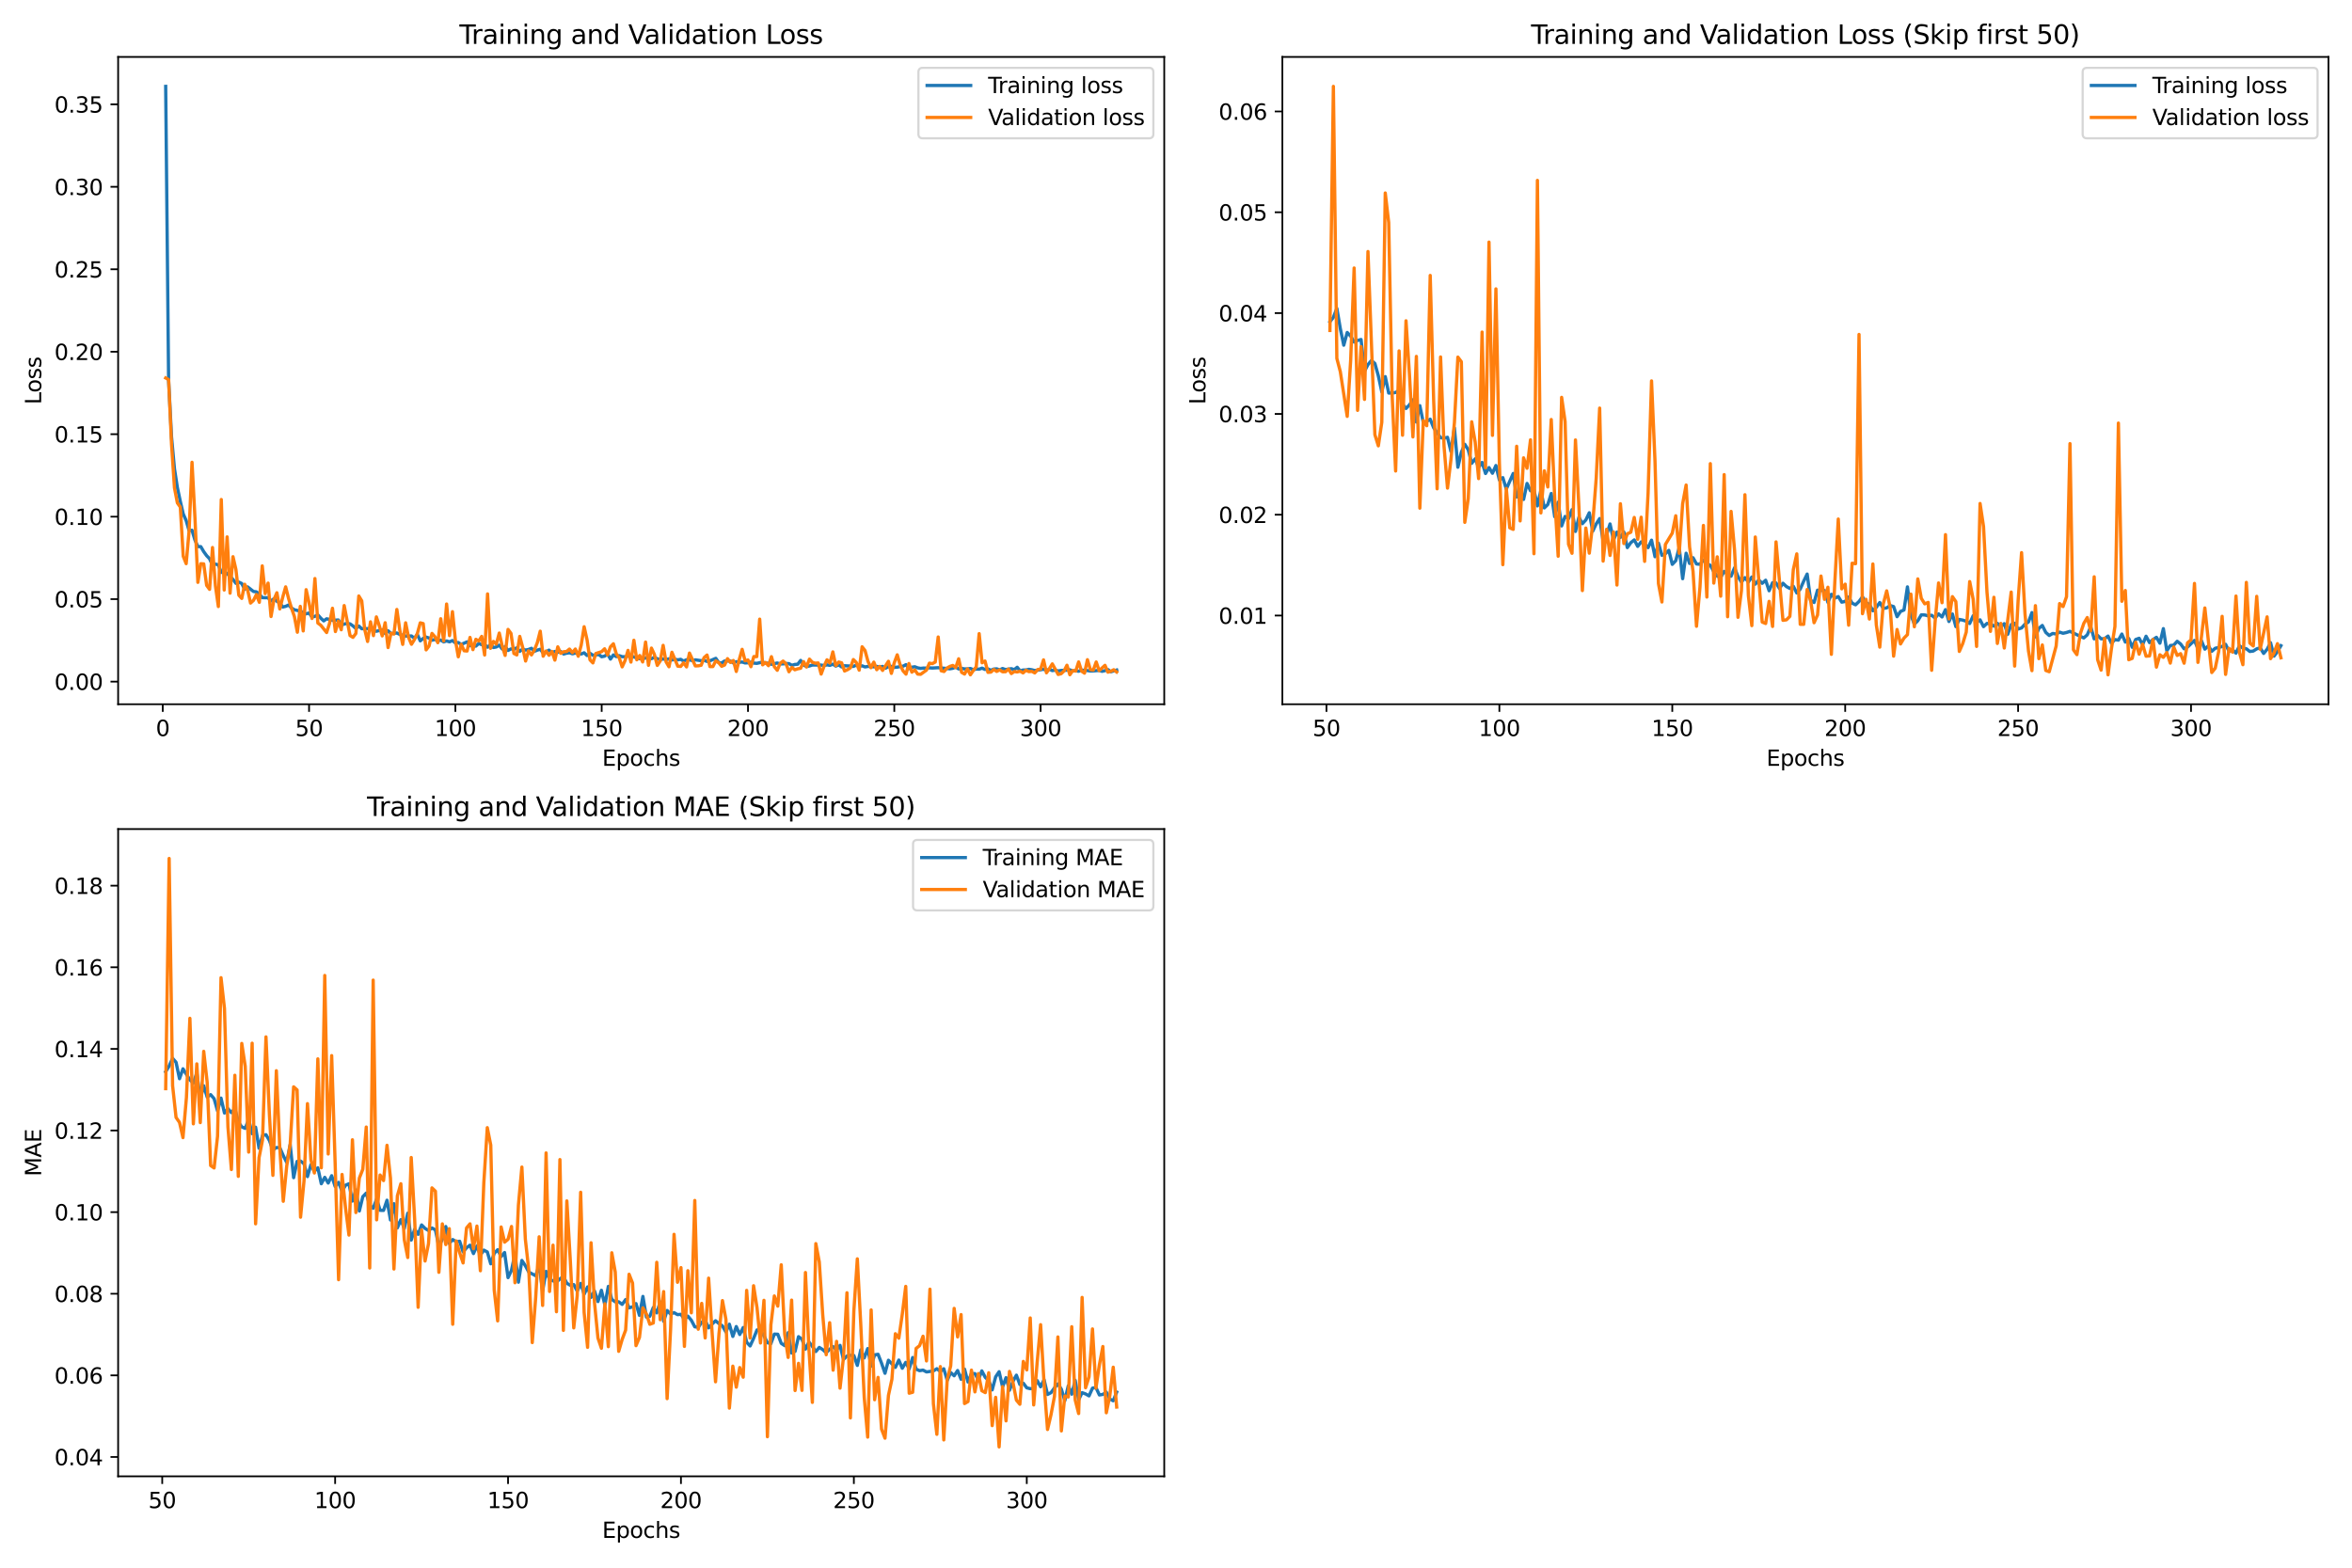 <?xml version="1.0" encoding="utf-8" standalone="no"?>
<!DOCTYPE svg PUBLIC "-//W3C//DTD SVG 1.1//EN"
  "http://www.w3.org/Graphics/SVG/1.1/DTD/svg11.dtd">
<svg xmlns:xlink="http://www.w3.org/1999/xlink" width="1080pt" height="720pt" viewBox="0 0 1080 720" xmlns="http://www.w3.org/2000/svg" version="1.1">
 <defs>
  <style type="text/css">*{stroke-linejoin: round; stroke-linecap: butt}</style>
 </defs>
 <g id="figure_1">
  <g id="patch_1">
   <path d="M 0 720 
L 1080 720 
L 1080 0 
L 0 0 
z
" style="fill: #ffffff"/>
  </g>
  <g id="axes_1">
   <g id="patch_2">
    <path d="M 54.245 323.44 
L 534.6 323.44 
L 534.6 26.16 
L 54.245 26.16 
z
" style="fill: #ffffff"/>
   </g>
   <g id="matplotlib.axis_1">
    <g id="xtick_1">
     <g id="line2d_1">
      <defs>
       <path id="m8dfa2fbbf9" d="M 0 0 
L 0 3.5 
" style="stroke: #000000; stroke-width: 0.8"/>
      </defs>
      <g>
       <use xlink:href="#m8dfa2fbbf9" x="74.736" y="323.44" style="stroke: #000000; stroke-width: 0.8"/>
      </g>
     </g>
     <g id="text_1">
      <!-- 0 -->
      <g transform="translate(71.554 338.038) scale(0.1 -0.1)">
       <defs>
        <path id="DejaVuSans-30" d="M 2034 4250 
Q 1547 4250 1301 3770 
Q 1056 3291 1056 2328 
Q 1056 1369 1301 889 
Q 1547 409 2034 409 
Q 2525 409 2770 889 
Q 3016 1369 3016 2328 
Q 3016 3291 2770 3770 
Q 2525 4250 2034 4250 
z
M 2034 4750 
Q 2819 4750 3233 4129 
Q 3647 3509 3647 2328 
Q 3647 1150 3233 529 
Q 2819 -91 2034 -91 
Q 1250 -91 836 529 
Q 422 1150 422 2328 
Q 422 3509 836 4129 
Q 1250 4750 2034 4750 
z
" transform="scale(0.016)"/>
       </defs>
       <use xlink:href="#DejaVuSans-30"/>
      </g>
     </g>
    </g>
    <g id="xtick_2">
     <g id="line2d_2">
      <g>
       <use xlink:href="#m8dfa2fbbf9" x="141.918" y="323.44" style="stroke: #000000; stroke-width: 0.8"/>
      </g>
     </g>
     <g id="text_2">
      <!-- 50 -->
      <g transform="translate(135.556 338.038) scale(0.1 -0.1)">
       <defs>
        <path id="DejaVuSans-35" d="M 691 4666 
L 3169 4666 
L 3169 4134 
L 1269 4134 
L 1269 2991 
Q 1406 3038 1543 3061 
Q 1681 3084 1819 3084 
Q 2600 3084 3056 2656 
Q 3513 2228 3513 1497 
Q 3513 744 3044 326 
Q 2575 -91 1722 -91 
Q 1428 -91 1123 -41 
Q 819 9 494 109 
L 494 744 
Q 775 591 1075 516 
Q 1375 441 1709 441 
Q 2250 441 2565 725 
Q 2881 1009 2881 1497 
Q 2881 1984 2565 2268 
Q 2250 2553 1709 2553 
Q 1456 2553 1204 2497 
Q 953 2441 691 2322 
L 691 4666 
z
" transform="scale(0.016)"/>
       </defs>
       <use xlink:href="#DejaVuSans-35"/>
       <use xlink:href="#DejaVuSans-30" x="63.623"/>
      </g>
     </g>
    </g>
    <g id="xtick_3">
     <g id="line2d_3">
      <g>
       <use xlink:href="#m8dfa2fbbf9" x="209.101" y="323.44" style="stroke: #000000; stroke-width: 0.8"/>
      </g>
     </g>
     <g id="text_3">
      <!-- 100 -->
      <g transform="translate(199.557 338.038) scale(0.1 -0.1)">
       <defs>
        <path id="DejaVuSans-31" d="M 794 531 
L 1825 531 
L 1825 4091 
L 703 3866 
L 703 4441 
L 1819 4666 
L 2450 4666 
L 2450 531 
L 3481 531 
L 3481 0 
L 794 0 
L 794 531 
z
" transform="scale(0.016)"/>
       </defs>
       <use xlink:href="#DejaVuSans-31"/>
       <use xlink:href="#DejaVuSans-30" x="63.623"/>
       <use xlink:href="#DejaVuSans-30" x="127.246"/>
      </g>
     </g>
    </g>
    <g id="xtick_4">
     <g id="line2d_4">
      <g>
       <use xlink:href="#m8dfa2fbbf9" x="276.283" y="323.44" style="stroke: #000000; stroke-width: 0.8"/>
      </g>
     </g>
     <g id="text_4">
      <!-- 150 -->
      <g transform="translate(266.739 338.038) scale(0.1 -0.1)">
       <use xlink:href="#DejaVuSans-31"/>
       <use xlink:href="#DejaVuSans-35" x="63.623"/>
       <use xlink:href="#DejaVuSans-30" x="127.246"/>
      </g>
     </g>
    </g>
    <g id="xtick_5">
     <g id="line2d_5">
      <g>
       <use xlink:href="#m8dfa2fbbf9" x="343.466" y="323.44" style="stroke: #000000; stroke-width: 0.8"/>
      </g>
     </g>
     <g id="text_5">
      <!-- 200 -->
      <g transform="translate(333.922 338.038) scale(0.1 -0.1)">
       <defs>
        <path id="DejaVuSans-32" d="M 1228 531 
L 3431 531 
L 3431 0 
L 469 0 
L 469 531 
Q 828 903 1448 1529 
Q 2069 2156 2228 2338 
Q 2531 2678 2651 2914 
Q 2772 3150 2772 3378 
Q 2772 3750 2511 3984 
Q 2250 4219 1831 4219 
Q 1534 4219 1204 4116 
Q 875 4013 500 3803 
L 500 4441 
Q 881 4594 1212 4672 
Q 1544 4750 1819 4750 
Q 2544 4750 2975 4387 
Q 3406 4025 3406 3419 
Q 3406 3131 3298 2873 
Q 3191 2616 2906 2266 
Q 2828 2175 2409 1742 
Q 1991 1309 1228 531 
z
" transform="scale(0.016)"/>
       </defs>
       <use xlink:href="#DejaVuSans-32"/>
       <use xlink:href="#DejaVuSans-30" x="63.623"/>
       <use xlink:href="#DejaVuSans-30" x="127.246"/>
      </g>
     </g>
    </g>
    <g id="xtick_6">
     <g id="line2d_6">
      <g>
       <use xlink:href="#m8dfa2fbbf9" x="410.648" y="323.44" style="stroke: #000000; stroke-width: 0.8"/>
      </g>
     </g>
     <g id="text_6">
      <!-- 250 -->
      <g transform="translate(401.105 338.038) scale(0.1 -0.1)">
       <use xlink:href="#DejaVuSans-32"/>
       <use xlink:href="#DejaVuSans-35" x="63.623"/>
       <use xlink:href="#DejaVuSans-30" x="127.246"/>
      </g>
     </g>
    </g>
    <g id="xtick_7">
     <g id="line2d_7">
      <g>
       <use xlink:href="#m8dfa2fbbf9" x="477.831" y="323.44" style="stroke: #000000; stroke-width: 0.8"/>
      </g>
     </g>
     <g id="text_7">
      <!-- 300 -->
      <g transform="translate(468.287 338.038) scale(0.1 -0.1)">
       <defs>
        <path id="DejaVuSans-33" d="M 2597 2516 
Q 3050 2419 3304 2112 
Q 3559 1806 3559 1356 
Q 3559 666 3084 287 
Q 2609 -91 1734 -91 
Q 1441 -91 1130 -33 
Q 819 25 488 141 
L 488 750 
Q 750 597 1062 519 
Q 1375 441 1716 441 
Q 2309 441 2620 675 
Q 2931 909 2931 1356 
Q 2931 1769 2642 2001 
Q 2353 2234 1838 2234 
L 1294 2234 
L 1294 2753 
L 1863 2753 
Q 2328 2753 2575 2939 
Q 2822 3125 2822 3475 
Q 2822 3834 2567 4026 
Q 2313 4219 1838 4219 
Q 1578 4219 1281 4162 
Q 984 4106 628 3988 
L 628 4550 
Q 988 4650 1302 4700 
Q 1616 4750 1894 4750 
Q 2613 4750 3031 4423 
Q 3450 4097 3450 3541 
Q 3450 3153 3228 2886 
Q 3006 2619 2597 2516 
z
" transform="scale(0.016)"/>
       </defs>
       <use xlink:href="#DejaVuSans-33"/>
       <use xlink:href="#DejaVuSans-30" x="63.623"/>
       <use xlink:href="#DejaVuSans-30" x="127.246"/>
      </g>
     </g>
    </g>
    <g id="text_8">
     <!-- Epochs -->
     <g transform="translate(276.507 351.717) scale(0.1 -0.1)">
      <defs>
       <path id="DejaVuSans-45" d="M 628 4666 
L 3578 4666 
L 3578 4134 
L 1259 4134 
L 1259 2753 
L 3481 2753 
L 3481 2222 
L 1259 2222 
L 1259 531 
L 3634 531 
L 3634 0 
L 628 0 
L 628 4666 
z
" transform="scale(0.016)"/>
       <path id="DejaVuSans-70" d="M 1159 525 
L 1159 -1331 
L 581 -1331 
L 581 3500 
L 1159 3500 
L 1159 2969 
Q 1341 3281 1617 3432 
Q 1894 3584 2278 3584 
Q 2916 3584 3314 3078 
Q 3713 2572 3713 1747 
Q 3713 922 3314 415 
Q 2916 -91 2278 -91 
Q 1894 -91 1617 61 
Q 1341 213 1159 525 
z
M 3116 1747 
Q 3116 2381 2855 2742 
Q 2594 3103 2138 3103 
Q 1681 3103 1420 2742 
Q 1159 2381 1159 1747 
Q 1159 1113 1420 752 
Q 1681 391 2138 391 
Q 2594 391 2855 752 
Q 3116 1113 3116 1747 
z
" transform="scale(0.016)"/>
       <path id="DejaVuSans-6f" d="M 1959 3097 
Q 1497 3097 1228 2736 
Q 959 2375 959 1747 
Q 959 1119 1226 758 
Q 1494 397 1959 397 
Q 2419 397 2687 759 
Q 2956 1122 2956 1747 
Q 2956 2369 2687 2733 
Q 2419 3097 1959 3097 
z
M 1959 3584 
Q 2709 3584 3137 3096 
Q 3566 2609 3566 1747 
Q 3566 888 3137 398 
Q 2709 -91 1959 -91 
Q 1206 -91 779 398 
Q 353 888 353 1747 
Q 353 2609 779 3096 
Q 1206 3584 1959 3584 
z
" transform="scale(0.016)"/>
       <path id="DejaVuSans-63" d="M 3122 3366 
L 3122 2828 
Q 2878 2963 2633 3030 
Q 2388 3097 2138 3097 
Q 1578 3097 1268 2742 
Q 959 2388 959 1747 
Q 959 1106 1268 751 
Q 1578 397 2138 397 
Q 2388 397 2633 464 
Q 2878 531 3122 666 
L 3122 134 
Q 2881 22 2623 -34 
Q 2366 -91 2075 -91 
Q 1284 -91 818 406 
Q 353 903 353 1747 
Q 353 2603 823 3093 
Q 1294 3584 2113 3584 
Q 2378 3584 2631 3529 
Q 2884 3475 3122 3366 
z
" transform="scale(0.016)"/>
       <path id="DejaVuSans-68" d="M 3513 2113 
L 3513 0 
L 2938 0 
L 2938 2094 
Q 2938 2591 2744 2837 
Q 2550 3084 2163 3084 
Q 1697 3084 1428 2787 
Q 1159 2491 1159 1978 
L 1159 0 
L 581 0 
L 581 4863 
L 1159 4863 
L 1159 2956 
Q 1366 3272 1645 3428 
Q 1925 3584 2291 3584 
Q 2894 3584 3203 3211 
Q 3513 2838 3513 2113 
z
" transform="scale(0.016)"/>
       <path id="DejaVuSans-73" d="M 2834 3397 
L 2834 2853 
Q 2591 2978 2328 3040 
Q 2066 3103 1784 3103 
Q 1356 3103 1142 2972 
Q 928 2841 928 2578 
Q 928 2378 1081 2264 
Q 1234 2150 1697 2047 
L 1894 2003 
Q 2506 1872 2764 1633 
Q 3022 1394 3022 966 
Q 3022 478 2636 193 
Q 2250 -91 1575 -91 
Q 1294 -91 989 -36 
Q 684 19 347 128 
L 347 722 
Q 666 556 975 473 
Q 1284 391 1588 391 
Q 1994 391 2212 530 
Q 2431 669 2431 922 
Q 2431 1156 2273 1281 
Q 2116 1406 1581 1522 
L 1381 1569 
Q 847 1681 609 1914 
Q 372 2147 372 2553 
Q 372 3047 722 3315 
Q 1072 3584 1716 3584 
Q 2034 3584 2315 3537 
Q 2597 3491 2834 3397 
z
" transform="scale(0.016)"/>
      </defs>
      <use xlink:href="#DejaVuSans-45"/>
      <use xlink:href="#DejaVuSans-70" x="63.184"/>
      <use xlink:href="#DejaVuSans-6f" x="126.66"/>
      <use xlink:href="#DejaVuSans-63" x="187.842"/>
      <use xlink:href="#DejaVuSans-68" x="242.822"/>
      <use xlink:href="#DejaVuSans-73" x="306.201"/>
     </g>
    </g>
   </g>
   <g id="matplotlib.axis_2">
    <g id="ytick_1">
     <g id="line2d_8">
      <defs>
       <path id="m9b1a146d36" d="M 0 0 
L -3.5 0 
" style="stroke: #000000; stroke-width: 0.8"/>
      </defs>
      <g>
       <use xlink:href="#m9b1a146d36" x="54.245" y="313.048" style="stroke: #000000; stroke-width: 0.8"/>
      </g>
     </g>
     <g id="text_9">
      <!-- 0.00 -->
      <g transform="translate(24.979 316.848) scale(0.1 -0.1)">
       <defs>
        <path id="DejaVuSans-2e" d="M 684 794 
L 1344 794 
L 1344 0 
L 684 0 
L 684 794 
z
" transform="scale(0.016)"/>
       </defs>
       <use xlink:href="#DejaVuSans-30"/>
       <use xlink:href="#DejaVuSans-2e" x="63.623"/>
       <use xlink:href="#DejaVuSans-30" x="95.41"/>
       <use xlink:href="#DejaVuSans-30" x="159.033"/>
      </g>
     </g>
    </g>
    <g id="ytick_2">
     <g id="line2d_9">
      <g>
       <use xlink:href="#m9b1a146d36" x="54.245" y="275.172" style="stroke: #000000; stroke-width: 0.8"/>
      </g>
     </g>
     <g id="text_10">
      <!-- 0.05 -->
      <g transform="translate(24.979 278.972) scale(0.1 -0.1)">
       <use xlink:href="#DejaVuSans-30"/>
       <use xlink:href="#DejaVuSans-2e" x="63.623"/>
       <use xlink:href="#DejaVuSans-30" x="95.41"/>
       <use xlink:href="#DejaVuSans-35" x="159.033"/>
      </g>
     </g>
    </g>
    <g id="ytick_3">
     <g id="line2d_10">
      <g>
       <use xlink:href="#m9b1a146d36" x="54.245" y="237.296" style="stroke: #000000; stroke-width: 0.8"/>
      </g>
     </g>
     <g id="text_11">
      <!-- 0.10 -->
      <g transform="translate(24.979 241.095) scale(0.1 -0.1)">
       <use xlink:href="#DejaVuSans-30"/>
       <use xlink:href="#DejaVuSans-2e" x="63.623"/>
       <use xlink:href="#DejaVuSans-31" x="95.41"/>
       <use xlink:href="#DejaVuSans-30" x="159.033"/>
      </g>
     </g>
    </g>
    <g id="ytick_4">
     <g id="line2d_11">
      <g>
       <use xlink:href="#m9b1a146d36" x="54.245" y="199.42" style="stroke: #000000; stroke-width: 0.8"/>
      </g>
     </g>
     <g id="text_12">
      <!-- 0.15 -->
      <g transform="translate(24.979 203.219) scale(0.1 -0.1)">
       <use xlink:href="#DejaVuSans-30"/>
       <use xlink:href="#DejaVuSans-2e" x="63.623"/>
       <use xlink:href="#DejaVuSans-31" x="95.41"/>
       <use xlink:href="#DejaVuSans-35" x="159.033"/>
      </g>
     </g>
    </g>
    <g id="ytick_5">
     <g id="line2d_12">
      <g>
       <use xlink:href="#m9b1a146d36" x="54.245" y="161.544" style="stroke: #000000; stroke-width: 0.8"/>
      </g>
     </g>
     <g id="text_13">
      <!-- 0.20 -->
      <g transform="translate(24.979 165.343) scale(0.1 -0.1)">
       <use xlink:href="#DejaVuSans-30"/>
       <use xlink:href="#DejaVuSans-2e" x="63.623"/>
       <use xlink:href="#DejaVuSans-32" x="95.41"/>
       <use xlink:href="#DejaVuSans-30" x="159.033"/>
      </g>
     </g>
    </g>
    <g id="ytick_6">
     <g id="line2d_13">
      <g>
       <use xlink:href="#m9b1a146d36" x="54.245" y="123.668" style="stroke: #000000; stroke-width: 0.8"/>
      </g>
     </g>
     <g id="text_14">
      <!-- 0.25 -->
      <g transform="translate(24.979 127.467) scale(0.1 -0.1)">
       <use xlink:href="#DejaVuSans-30"/>
       <use xlink:href="#DejaVuSans-2e" x="63.623"/>
       <use xlink:href="#DejaVuSans-32" x="95.41"/>
       <use xlink:href="#DejaVuSans-35" x="159.033"/>
      </g>
     </g>
    </g>
    <g id="ytick_7">
     <g id="line2d_14">
      <g>
       <use xlink:href="#m9b1a146d36" x="54.245" y="85.792" style="stroke: #000000; stroke-width: 0.8"/>
      </g>
     </g>
     <g id="text_15">
      <!-- 0.30 -->
      <g transform="translate(24.979 89.591) scale(0.1 -0.1)">
       <use xlink:href="#DejaVuSans-30"/>
       <use xlink:href="#DejaVuSans-2e" x="63.623"/>
       <use xlink:href="#DejaVuSans-33" x="95.41"/>
       <use xlink:href="#DejaVuSans-30" x="159.033"/>
      </g>
     </g>
    </g>
    <g id="ytick_8">
     <g id="line2d_15">
      <g>
       <use xlink:href="#m9b1a146d36" x="54.245" y="47.915" style="stroke: #000000; stroke-width: 0.8"/>
      </g>
     </g>
     <g id="text_16">
      <!-- 0.35 -->
      <g transform="translate(24.979 51.715) scale(0.1 -0.1)">
       <use xlink:href="#DejaVuSans-30"/>
       <use xlink:href="#DejaVuSans-2e" x="63.623"/>
       <use xlink:href="#DejaVuSans-33" x="95.41"/>
       <use xlink:href="#DejaVuSans-35" x="159.033"/>
      </g>
     </g>
    </g>
    <g id="text_17">
     <!-- Loss -->
     <g transform="translate(18.9 185.767) rotate(-90) scale(0.1 -0.1)">
      <defs>
       <path id="DejaVuSans-4c" d="M 628 4666 
L 1259 4666 
L 1259 531 
L 3531 531 
L 3531 0 
L 628 0 
L 628 4666 
z
" transform="scale(0.016)"/>
      </defs>
      <use xlink:href="#DejaVuSans-4c"/>
      <use xlink:href="#DejaVuSans-6f" x="53.963"/>
      <use xlink:href="#DejaVuSans-73" x="115.145"/>
      <use xlink:href="#DejaVuSans-73" x="167.244"/>
     </g>
    </g>
   </g>
   <g id="line2d_16">
    <path d="M 76.079 39.673 
L 77.423 174.72 
L 78.767 200.655 
L 80.11 215.288 
L 81.454 223.959 
L 82.798 230.281 
L 84.141 236.038 
L 85.485 239.101 
L 86.829 243.693 
L 88.172 243.532 
L 89.516 248.016 
L 90.859 251.052 
L 92.203 251.061 
L 93.547 253.353 
L 94.89 255.206 
L 96.234 256.619 
L 97.578 259.697 
L 98.921 259.081 
L 100.265 259.425 
L 101.609 262.907 
L 102.952 262.462 
L 104.296 263.44 
L 106.983 266.091 
L 108.327 267.913 
L 109.671 267.356 
L 111.014 267.985 
L 112.358 270.648 
L 113.702 269.549 
L 116.389 271.646 
L 117.732 271.822 
L 119.076 272.807 
L 120.42 274.489 
L 123.107 274.542 
L 124.451 276.002 
L 125.794 274.971 
L 127.138 276.139 
L 128.482 276.872 
L 129.825 278.792 
L 131.169 278.478 
L 132.513 277.86 
L 133.856 279.258 
L 135.2 280.07 
L 137.887 280.666 
L 139.231 281.367 
L 140.575 281.921 
L 141.918 281.535 
L 143.262 283.394 
L 144.605 283.067 
L 145.949 282.391 
L 147.293 283.905 
L 148.636 285.159 
L 149.98 284.204 
L 151.324 284.479 
L 152.667 284.922 
L 155.355 284.732 
L 156.698 287.115 
L 158.042 286.619 
L 159.386 286.31 
L 160.729 286.532 
L 162.073 287.465 
L 163.417 288.671 
L 164.76 287.521 
L 166.104 288.755 
L 168.791 288.713 
L 170.135 288.562 
L 171.478 289.585 
L 172.822 289.914 
L 175.509 289.263 
L 176.853 290.93 
L 178.197 289.702 
L 179.54 290.967 
L 182.228 290.72 
L 183.571 291.367 
L 186.259 292.109 
L 187.602 292.151 
L 188.946 292.079 
L 190.29 293.151 
L 191.633 291.377 
L 192.977 294.329 
L 194.321 293.208 
L 195.664 292.606 
L 197.008 293.02 
L 198.351 294.035 
L 199.695 293.697 
L 201.039 294.336 
L 202.382 293.969 
L 203.726 294.8 
L 205.07 294.356 
L 206.413 294.781 
L 207.757 294.2 
L 209.101 295.289 
L 210.444 295.111 
L 211.788 295.97 
L 214.475 294.799 
L 215.819 296.565 
L 217.163 296.202 
L 218.506 296.748 
L 219.85 295.548 
L 221.194 296.096 
L 222.537 296.029 
L 223.881 297.235 
L 225.225 296.068 
L 226.568 297.387 
L 227.912 297.133 
L 229.255 296.301 
L 230.599 298.046 
L 231.943 296.956 
L 233.286 298.739 
L 234.63 298.028 
L 235.974 298.191 
L 237.317 297.517 
L 238.661 299.153 
L 240.005 298.089 
L 241.348 298.569 
L 242.692 298.291 
L 244.036 297.751 
L 245.379 299.132 
L 246.723 298.586 
L 248.067 298.184 
L 249.41 299.878 
L 250.754 299.414 
L 252.098 298.591 
L 253.441 299.795 
L 254.785 299.203 
L 256.128 299.599 
L 257.472 299.2 
L 258.816 300.368 
L 260.159 299.999 
L 261.503 299.789 
L 262.847 300.277 
L 264.19 299.938 
L 265.534 300.095 
L 266.878 300.371 
L 268.221 299.81 
L 269.565 301.052 
L 270.909 300.037 
L 272.252 300.95 
L 273.596 300.825 
L 274.94 300.577 
L 276.283 301.628 
L 277.627 301.354 
L 278.971 300.358 
L 280.314 302.703 
L 281.658 300.791 
L 283.001 301.559 
L 284.345 301.129 
L 285.689 301.597 
L 287.032 301.623 
L 288.376 301.316 
L 289.72 301.569 
L 291.063 301.698 
L 292.407 302.176 
L 293.751 302.511 
L 295.094 302.607 
L 296.438 302.157 
L 299.125 302.518 
L 300.469 301.886 
L 301.813 302.545 
L 303.156 302.965 
L 304.5 302.625 
L 305.844 302.953 
L 307.187 302.578 
L 308.531 303.117 
L 309.874 302.797 
L 311.218 303.052 
L 312.562 302.819 
L 313.905 303.61 
L 315.249 303.007 
L 316.593 303.023 
L 317.936 303.44 
L 319.28 303.047 
L 321.967 303.439 
L 323.311 303.273 
L 324.655 303.777 
L 325.998 303.486 
L 328.686 302.357 
L 330.029 304.327 
L 331.373 304.492 
L 332.717 303.569 
L 335.404 303.594 
L 336.747 304.482 
L 338.091 303.877 
L 339.435 304.165 
L 340.778 304.049 
L 342.122 304.467 
L 343.466 304.414 
L 344.809 304.082 
L 346.153 304.544 
L 347.497 304.666 
L 350.184 304.067 
L 351.528 304.508 
L 352.871 304.632 
L 354.215 305.116 
L 356.902 304.495 
L 358.246 304.939 
L 359.59 304.897 
L 360.933 304.723 
L 362.277 304.8 
L 363.62 305.559 
L 364.964 305.165 
L 366.308 305.057 
L 367.651 303.32 
L 368.995 305.43 
L 370.339 306.118 
L 371.682 305.864 
L 373.026 305.424 
L 377.057 305.452 
L 378.401 305.663 
L 379.744 305.346 
L 381.088 305.578 
L 382.432 305.03 
L 383.775 305.921 
L 385.119 305.356 
L 386.463 306.305 
L 387.806 305.765 
L 390.493 305.902 
L 391.837 306.073 
L 393.181 305.49 
L 394.524 305.99 
L 395.868 305.796 
L 397.212 306.307 
L 398.555 306.064 
L 399.899 306.099 
L 401.243 306.269 
L 402.586 306.06 
L 403.93 306.307 
L 405.274 306.083 
L 406.617 306.881 
L 407.961 306.152 
L 409.305 306.052 
L 410.648 306.485 
L 411.992 306.407 
L 413.336 306.119 
L 414.679 305.961 
L 416.023 305.252 
L 417.367 307.079 
L 418.71 306.435 
L 420.054 306.218 
L 421.397 306.74 
L 422.741 306.971 
L 424.085 306.82 
L 425.428 306.859 
L 426.772 306.721 
L 428.116 306.806 
L 430.803 306.661 
L 436.178 307.156 
L 437.521 306.923 
L 438.865 306.318 
L 440.209 307.226 
L 441.552 306.97 
L 442.896 307.222 
L 444.24 307.214 
L 445.583 307.016 
L 446.927 307.564 
L 448.27 307.28 
L 449.614 307.322 
L 450.958 306.864 
L 452.301 307.467 
L 453.645 307.204 
L 454.989 307.858 
L 456.332 307.274 
L 457.676 307.181 
L 459.02 307.661 
L 460.363 307.029 
L 461.707 307.508 
L 464.394 307.11 
L 465.738 307.551 
L 467.082 306.457 
L 468.425 308.12 
L 469.769 307.726 
L 471.113 307.698 
L 472.456 307.408 
L 473.8 307.612 
L 475.143 307.971 
L 477.831 307.599 
L 479.174 307.343 
L 480.518 307.968 
L 481.862 307.359 
L 483.205 307.999 
L 484.549 307.748 
L 485.893 308.16 
L 487.236 307.932 
L 489.924 307.797 
L 491.267 307.636 
L 492.611 308.166 
L 493.955 308.045 
L 495.298 308.298 
L 496.642 307.748 
L 497.986 307.919 
L 499.329 307.97 
L 500.673 308.173 
L 502.016 308.141 
L 504.704 307.9 
L 506.047 308.32 
L 507.391 308.013 
L 508.735 307.517 
L 510.078 308.524 
L 512.766 307.737 
L 512.766 307.737 
" clip-path="url(#p4346491a6a)" style="fill: none; stroke: #1f77b4; stroke-width: 1.5; stroke-linecap: square"/>
   </g>
   <g id="line2d_17">
    <path d="M 76.079 173.587 
L 77.423 174.358 
L 78.767 204.064 
L 80.11 224.03 
L 81.454 230.988 
L 82.798 232.877 
L 84.141 255.479 
L 85.485 258.874 
L 86.829 243.901 
L 88.172 212.322 
L 89.516 237.69 
L 90.859 267.46 
L 92.203 258.896 
L 93.547 258.988 
L 94.89 268.844 
L 96.234 270.673 
L 97.578 251.463 
L 98.921 269.039 
L 100.265 278.564 
L 101.609 229.419 
L 102.952 270.981 
L 104.296 246.579 
L 105.64 272.423 
L 106.983 255.674 
L 108.327 261.535 
L 109.671 273.362 
L 111.014 274.842 
L 112.358 268.341 
L 113.702 270.933 
L 115.045 276.973 
L 116.389 275.751 
L 117.732 273.077 
L 119.076 276.617 
L 120.42 259.9 
L 121.763 272.639 
L 123.107 267.806 
L 124.451 283.149 
L 125.794 275.357 
L 127.138 272.238 
L 128.482 279.677 
L 129.825 274.287 
L 131.169 269.535 
L 132.513 274.892 
L 133.856 279.287 
L 135.2 283.22 
L 136.544 290.369 
L 137.887 278.48 
L 139.231 289.773 
L 140.575 270.821 
L 141.918 276.88 
L 143.262 284.052 
L 144.605 265.712 
L 145.949 286.151 
L 147.293 287.144 
L 149.98 290.508 
L 151.324 286.277 
L 152.667 279.359 
L 154.011 290.056 
L 155.355 285.268 
L 156.698 289.233 
L 158.042 278.122 
L 160.729 291.883 
L 162.073 292.722 
L 163.417 290.945 
L 164.76 273.724 
L 166.104 275.952 
L 167.448 288.99 
L 168.791 294.612 
L 170.135 285.589 
L 171.478 291.924 
L 172.822 283.326 
L 174.166 287.374 
L 175.509 292.052 
L 176.853 286.002 
L 178.197 297.404 
L 179.54 290.819 
L 180.884 291.21 
L 182.228 279.918 
L 183.571 289.317 
L 184.915 295.95 
L 186.259 286.044 
L 187.602 292.755 
L 188.946 295.897 
L 190.29 293.744 
L 191.633 290.978 
L 192.977 286.056 
L 194.321 286.399 
L 195.664 298.471 
L 197.008 296.687 
L 198.351 290.916 
L 199.695 292.435 
L 201.039 295.183 
L 202.382 284.174 
L 203.726 294.369 
L 205.07 277.413 
L 206.413 291.935 
L 207.757 280.929 
L 209.101 293.962 
L 210.444 301.651 
L 211.788 295.925 
L 213.132 298.881 
L 214.475 299 
L 215.819 292.755 
L 217.163 298.363 
L 218.506 293.624 
L 219.85 294.407 
L 221.194 292.271 
L 222.537 300.828 
L 223.881 272.776 
L 225.225 297.762 
L 226.568 294.601 
L 227.912 295.812 
L 229.255 290.745 
L 230.599 296.653 
L 231.943 301.017 
L 233.286 289.079 
L 234.63 290.887 
L 235.974 300.118 
L 237.317 300.795 
L 238.661 292.281 
L 240.005 297.308 
L 241.348 303.597 
L 242.692 298.9 
L 244.036 300.787 
L 245.379 298.57 
L 246.723 295.162 
L 248.067 289.887 
L 249.41 301.383 
L 250.754 298.992 
L 252.098 300.957 
L 253.441 299.191 
L 254.785 303.182 
L 256.128 297.074 
L 257.472 300.063 
L 258.816 299.33 
L 260.159 299.213 
L 261.503 298.103 
L 262.847 299.745 
L 264.19 298.085 
L 265.534 301.402 
L 266.878 296.275 
L 268.221 287.844 
L 269.565 293.866 
L 270.909 303.07 
L 272.252 304.456 
L 273.596 300.135 
L 276.283 299.277 
L 277.627 297.977 
L 278.971 300.795 
L 280.314 297.064 
L 281.658 295.668 
L 283.001 300.315 
L 284.345 302.15 
L 285.689 306.279 
L 287.032 303.352 
L 288.376 298.703 
L 289.72 304.085 
L 291.063 294.06 
L 292.407 303.037 
L 293.751 301.061 
L 295.094 304.018 
L 296.438 294.885 
L 297.782 305.564 
L 299.125 297.649 
L 300.469 300.536 
L 301.813 305.606 
L 303.156 303.597 
L 304.5 296.395 
L 305.844 303.971 
L 307.187 306.231 
L 308.531 299.572 
L 311.218 305.961 
L 312.562 306.071 
L 313.905 304.407 
L 315.249 306.292 
L 316.593 299.939 
L 319.28 305.832 
L 320.624 305.797 
L 321.967 305.534 
L 323.311 302.019 
L 324.655 300.84 
L 325.998 306.132 
L 327.342 306.135 
L 328.686 303.515 
L 330.029 304.34 
L 331.373 306.012 
L 332.717 305.433 
L 334.06 302.507 
L 335.404 304.255 
L 336.747 303.347 
L 338.091 308.387 
L 339.435 302.966 
L 340.778 298.223 
L 342.122 303.468 
L 343.466 303.115 
L 344.809 306.197 
L 346.153 301.543 
L 347.497 301.578 
L 348.84 284.352 
L 350.184 305.335 
L 351.528 304.252 
L 352.871 305.735 
L 354.215 301.6 
L 355.559 306.184 
L 356.902 307.847 
L 358.246 304.612 
L 359.59 303.619 
L 360.933 304.868 
L 362.277 308.524 
L 363.62 306.522 
L 364.964 307.608 
L 366.308 307.17 
L 367.651 306.909 
L 368.995 303.864 
L 370.339 306.316 
L 371.682 302.723 
L 373.026 304.179 
L 374.37 304.593 
L 375.713 304.486 
L 377.057 309.587 
L 378.401 305.934 
L 379.744 303.025 
L 381.088 304.509 
L 382.432 299.395 
L 383.775 305.725 
L 385.119 304.052 
L 386.463 304.428 
L 387.806 308.17 
L 389.15 307.574 
L 390.493 306.719 
L 391.837 302.921 
L 393.181 304.244 
L 394.524 307.793 
L 395.868 297.054 
L 397.212 298.786 
L 398.555 303.722 
L 399.899 306.663 
L 401.243 304.102 
L 402.586 307.57 
L 403.93 306.065 
L 405.274 307.914 
L 407.961 303.711 
L 409.305 309.271 
L 410.648 304.36 
L 411.992 300.747 
L 413.336 305.374 
L 414.679 308.127 
L 416.023 309.615 
L 417.367 304.731 
L 418.71 308.712 
L 420.054 307.684 
L 421.397 309.599 
L 422.741 309.695 
L 425.428 307.764 
L 426.772 304.575 
L 428.116 304.799 
L 429.459 304.06 
L 430.803 292.555 
L 432.147 308.05 
L 433.49 308.411 
L 434.834 306.832 
L 436.178 306.061 
L 437.521 305.624 
L 438.865 306.621 
L 440.209 302.564 
L 441.552 308.791 
L 442.896 309.575 
L 444.24 307.183 
L 445.583 309.927 
L 446.927 307.943 
L 448.27 306.3 
L 449.614 291.012 
L 450.958 304.402 
L 452.301 303.591 
L 453.645 308.793 
L 454.989 308.692 
L 456.332 307.481 
L 457.676 308.376 
L 459.02 307.629 
L 460.363 308.528 
L 461.707 308.508 
L 463.051 307.275 
L 464.394 309.349 
L 465.738 308.421 
L 467.082 308.615 
L 468.425 308.253 
L 469.769 309.048 
L 471.113 307.834 
L 472.456 308.473 
L 473.8 308.337 
L 475.143 309.055 
L 476.487 307.521 
L 477.831 307.305 
L 479.174 303.06 
L 480.518 308.994 
L 481.862 307.096 
L 483.205 304.905 
L 485.893 309.755 
L 487.236 309.43 
L 488.58 308.185 
L 489.924 305.534 
L 491.267 309.895 
L 492.611 307.94 
L 493.955 308.222 
L 495.298 304.009 
L 496.642 308.232 
L 497.986 309.166 
L 499.329 302.982 
L 500.673 307.538 
L 502.016 307.759 
L 503.36 304.032 
L 504.704 308.006 
L 507.391 305.572 
L 508.735 308.714 
L 510.078 308.285 
L 511.422 307.586 
L 512.766 308.647 
L 512.766 308.647 
" clip-path="url(#p4346491a6a)" style="fill: none; stroke: #ff7f0e; stroke-width: 1.5; stroke-linecap: square"/>
   </g>
   <g id="patch_3">
    <path d="M 54.245 323.44 
L 54.245 26.16 
" style="fill: none; stroke: #000000; stroke-width: 0.8; stroke-linejoin: miter; stroke-linecap: square"/>
   </g>
   <g id="patch_4">
    <path d="M 534.6 323.44 
L 534.6 26.16 
" style="fill: none; stroke: #000000; stroke-width: 0.8; stroke-linejoin: miter; stroke-linecap: square"/>
   </g>
   <g id="patch_5">
    <path d="M 54.245 323.44 
L 534.6 323.44 
" style="fill: none; stroke: #000000; stroke-width: 0.8; stroke-linejoin: miter; stroke-linecap: square"/>
   </g>
   <g id="patch_6">
    <path d="M 54.245 26.16 
L 534.6 26.16 
" style="fill: none; stroke: #000000; stroke-width: 0.8; stroke-linejoin: miter; stroke-linecap: square"/>
   </g>
   <g id="text_18">
    <!-- Training and Validation Loss -->
    <g transform="translate(210.953 20.16) scale(0.12 -0.12)">
     <defs>
      <path id="DejaVuSans-54" d="M -19 4666 
L 3928 4666 
L 3928 4134 
L 2272 4134 
L 2272 0 
L 1638 0 
L 1638 4134 
L -19 4134 
L -19 4666 
z
" transform="scale(0.016)"/>
      <path id="DejaVuSans-72" d="M 2631 2963 
Q 2534 3019 2420 3045 
Q 2306 3072 2169 3072 
Q 1681 3072 1420 2755 
Q 1159 2438 1159 1844 
L 1159 0 
L 581 0 
L 581 3500 
L 1159 3500 
L 1159 2956 
Q 1341 3275 1631 3429 
Q 1922 3584 2338 3584 
Q 2397 3584 2469 3576 
Q 2541 3569 2628 3553 
L 2631 2963 
z
" transform="scale(0.016)"/>
      <path id="DejaVuSans-61" d="M 2194 1759 
Q 1497 1759 1228 1600 
Q 959 1441 959 1056 
Q 959 750 1161 570 
Q 1363 391 1709 391 
Q 2188 391 2477 730 
Q 2766 1069 2766 1631 
L 2766 1759 
L 2194 1759 
z
M 3341 1997 
L 3341 0 
L 2766 0 
L 2766 531 
Q 2569 213 2275 61 
Q 1981 -91 1556 -91 
Q 1019 -91 701 211 
Q 384 513 384 1019 
Q 384 1609 779 1909 
Q 1175 2209 1959 2209 
L 2766 2209 
L 2766 2266 
Q 2766 2663 2505 2880 
Q 2244 3097 1772 3097 
Q 1472 3097 1187 3025 
Q 903 2953 641 2809 
L 641 3341 
Q 956 3463 1253 3523 
Q 1550 3584 1831 3584 
Q 2591 3584 2966 3190 
Q 3341 2797 3341 1997 
z
" transform="scale(0.016)"/>
      <path id="DejaVuSans-69" d="M 603 3500 
L 1178 3500 
L 1178 0 
L 603 0 
L 603 3500 
z
M 603 4863 
L 1178 4863 
L 1178 4134 
L 603 4134 
L 603 4863 
z
" transform="scale(0.016)"/>
      <path id="DejaVuSans-6e" d="M 3513 2113 
L 3513 0 
L 2938 0 
L 2938 2094 
Q 2938 2591 2744 2837 
Q 2550 3084 2163 3084 
Q 1697 3084 1428 2787 
Q 1159 2491 1159 1978 
L 1159 0 
L 581 0 
L 581 3500 
L 1159 3500 
L 1159 2956 
Q 1366 3272 1645 3428 
Q 1925 3584 2291 3584 
Q 2894 3584 3203 3211 
Q 3513 2838 3513 2113 
z
" transform="scale(0.016)"/>
      <path id="DejaVuSans-67" d="M 2906 1791 
Q 2906 2416 2648 2759 
Q 2391 3103 1925 3103 
Q 1463 3103 1205 2759 
Q 947 2416 947 1791 
Q 947 1169 1205 825 
Q 1463 481 1925 481 
Q 2391 481 2648 825 
Q 2906 1169 2906 1791 
z
M 3481 434 
Q 3481 -459 3084 -895 
Q 2688 -1331 1869 -1331 
Q 1566 -1331 1297 -1286 
Q 1028 -1241 775 -1147 
L 775 -588 
Q 1028 -725 1275 -790 
Q 1522 -856 1778 -856 
Q 2344 -856 2625 -561 
Q 2906 -266 2906 331 
L 2906 616 
Q 2728 306 2450 153 
Q 2172 0 1784 0 
Q 1141 0 747 490 
Q 353 981 353 1791 
Q 353 2603 747 3093 
Q 1141 3584 1784 3584 
Q 2172 3584 2450 3431 
Q 2728 3278 2906 2969 
L 2906 3500 
L 3481 3500 
L 3481 434 
z
" transform="scale(0.016)"/>
      <path id="DejaVuSans-20" transform="scale(0.016)"/>
      <path id="DejaVuSans-64" d="M 2906 2969 
L 2906 4863 
L 3481 4863 
L 3481 0 
L 2906 0 
L 2906 525 
Q 2725 213 2448 61 
Q 2172 -91 1784 -91 
Q 1150 -91 751 415 
Q 353 922 353 1747 
Q 353 2572 751 3078 
Q 1150 3584 1784 3584 
Q 2172 3584 2448 3432 
Q 2725 3281 2906 2969 
z
M 947 1747 
Q 947 1113 1208 752 
Q 1469 391 1925 391 
Q 2381 391 2643 752 
Q 2906 1113 2906 1747 
Q 2906 2381 2643 2742 
Q 2381 3103 1925 3103 
Q 1469 3103 1208 2742 
Q 947 2381 947 1747 
z
" transform="scale(0.016)"/>
      <path id="DejaVuSans-56" d="M 1831 0 
L 50 4666 
L 709 4666 
L 2188 738 
L 3669 4666 
L 4325 4666 
L 2547 0 
L 1831 0 
z
" transform="scale(0.016)"/>
      <path id="DejaVuSans-6c" d="M 603 4863 
L 1178 4863 
L 1178 0 
L 603 0 
L 603 4863 
z
" transform="scale(0.016)"/>
      <path id="DejaVuSans-74" d="M 1172 4494 
L 1172 3500 
L 2356 3500 
L 2356 3053 
L 1172 3053 
L 1172 1153 
Q 1172 725 1289 603 
Q 1406 481 1766 481 
L 2356 481 
L 2356 0 
L 1766 0 
Q 1100 0 847 248 
Q 594 497 594 1153 
L 594 3053 
L 172 3053 
L 172 3500 
L 594 3500 
L 594 4494 
L 1172 4494 
z
" transform="scale(0.016)"/>
     </defs>
     <use xlink:href="#DejaVuSans-54"/>
     <use xlink:href="#DejaVuSans-72" x="46.334"/>
     <use xlink:href="#DejaVuSans-61" x="87.447"/>
     <use xlink:href="#DejaVuSans-69" x="148.727"/>
     <use xlink:href="#DejaVuSans-6e" x="176.51"/>
     <use xlink:href="#DejaVuSans-69" x="239.889"/>
     <use xlink:href="#DejaVuSans-6e" x="267.672"/>
     <use xlink:href="#DejaVuSans-67" x="331.051"/>
     <use xlink:href="#DejaVuSans-20" x="394.527"/>
     <use xlink:href="#DejaVuSans-61" x="426.314"/>
     <use xlink:href="#DejaVuSans-6e" x="487.594"/>
     <use xlink:href="#DejaVuSans-64" x="550.973"/>
     <use xlink:href="#DejaVuSans-20" x="614.449"/>
     <use xlink:href="#DejaVuSans-56" x="646.236"/>
     <use xlink:href="#DejaVuSans-61" x="706.895"/>
     <use xlink:href="#DejaVuSans-6c" x="768.174"/>
     <use xlink:href="#DejaVuSans-69" x="795.957"/>
     <use xlink:href="#DejaVuSans-64" x="823.74"/>
     <use xlink:href="#DejaVuSans-61" x="887.217"/>
     <use xlink:href="#DejaVuSans-74" x="948.496"/>
     <use xlink:href="#DejaVuSans-69" x="987.705"/>
     <use xlink:href="#DejaVuSans-6f" x="1015.488"/>
     <use xlink:href="#DejaVuSans-6e" x="1076.67"/>
     <use xlink:href="#DejaVuSans-20" x="1140.049"/>
     <use xlink:href="#DejaVuSans-4c" x="1171.836"/>
     <use xlink:href="#DejaVuSans-6f" x="1225.799"/>
     <use xlink:href="#DejaVuSans-73" x="1286.98"/>
     <use xlink:href="#DejaVuSans-73" x="1339.08"/>
    </g>
   </g>
   <g id="legend_1">
    <g id="patch_7">
     <path d="M 423.725 63.516 
L 527.6 63.516 
Q 529.6 63.516 529.6 61.516 
L 529.6 33.16 
Q 529.6 31.16 527.6 31.16 
L 423.725 31.16 
Q 421.725 31.16 421.725 33.16 
L 421.725 61.516 
Q 421.725 63.516 423.725 63.516 
z
" style="fill: #ffffff; opacity: 0.8; stroke: #cccccc; stroke-linejoin: miter"/>
    </g>
    <g id="line2d_18">
     <path d="M 425.725 39.258 
L 435.725 39.258 
L 445.725 39.258 
" style="fill: none; stroke: #1f77b4; stroke-width: 1.5; stroke-linecap: square"/>
    </g>
    <g id="text_19">
     <!-- Training loss -->
     <g transform="translate(453.725 42.758) scale(0.1 -0.1)">
      <use xlink:href="#DejaVuSans-54"/>
      <use xlink:href="#DejaVuSans-72" x="46.334"/>
      <use xlink:href="#DejaVuSans-61" x="87.447"/>
      <use xlink:href="#DejaVuSans-69" x="148.727"/>
      <use xlink:href="#DejaVuSans-6e" x="176.51"/>
      <use xlink:href="#DejaVuSans-69" x="239.889"/>
      <use xlink:href="#DejaVuSans-6e" x="267.672"/>
      <use xlink:href="#DejaVuSans-67" x="331.051"/>
      <use xlink:href="#DejaVuSans-20" x="394.527"/>
      <use xlink:href="#DejaVuSans-6c" x="426.314"/>
      <use xlink:href="#DejaVuSans-6f" x="454.098"/>
      <use xlink:href="#DejaVuSans-73" x="515.279"/>
      <use xlink:href="#DejaVuSans-73" x="567.379"/>
     </g>
    </g>
    <g id="line2d_19">
     <path d="M 425.725 53.937 
L 435.725 53.937 
L 445.725 53.937 
" style="fill: none; stroke: #ff7f0e; stroke-width: 1.5; stroke-linecap: square"/>
    </g>
    <g id="text_20">
     <!-- Validation loss -->
     <g transform="translate(453.725 57.437) scale(0.1 -0.1)">
      <use xlink:href="#DejaVuSans-56"/>
      <use xlink:href="#DejaVuSans-61" x="60.658"/>
      <use xlink:href="#DejaVuSans-6c" x="121.938"/>
      <use xlink:href="#DejaVuSans-69" x="149.721"/>
      <use xlink:href="#DejaVuSans-64" x="177.504"/>
      <use xlink:href="#DejaVuSans-61" x="240.98"/>
      <use xlink:href="#DejaVuSans-74" x="302.26"/>
      <use xlink:href="#DejaVuSans-69" x="341.469"/>
      <use xlink:href="#DejaVuSans-6f" x="369.252"/>
      <use xlink:href="#DejaVuSans-6e" x="430.434"/>
      <use xlink:href="#DejaVuSans-20" x="493.812"/>
      <use xlink:href="#DejaVuSans-6c" x="525.6"/>
      <use xlink:href="#DejaVuSans-6f" x="553.383"/>
      <use xlink:href="#DejaVuSans-73" x="614.564"/>
      <use xlink:href="#DejaVuSans-73" x="666.664"/>
     </g>
    </g>
   </g>
  </g>
  <g id="axes_2">
   <g id="patch_8">
    <path d="M 588.845 323.44 
L 1069.2 323.44 
L 1069.2 26.16 
L 588.845 26.16 
z
" style="fill: #ffffff"/>
   </g>
   <g id="matplotlib.axis_3">
    <g id="xtick_8">
     <g id="line2d_20">
      <g>
       <use xlink:href="#m8dfa2fbbf9" x="609.091" y="323.44" style="stroke: #000000; stroke-width: 0.8"/>
      </g>
     </g>
     <g id="text_21">
      <!-- 50 -->
      <g transform="translate(602.729 338.038) scale(0.1 -0.1)">
       <use xlink:href="#DejaVuSans-35"/>
       <use xlink:href="#DejaVuSans-30" x="63.623"/>
      </g>
     </g>
    </g>
    <g id="xtick_9">
     <g id="line2d_21">
      <g>
       <use xlink:href="#m8dfa2fbbf9" x="688.489" y="323.44" style="stroke: #000000; stroke-width: 0.8"/>
      </g>
     </g>
     <g id="text_22">
      <!-- 100 -->
      <g transform="translate(678.945 338.038) scale(0.1 -0.1)">
       <use xlink:href="#DejaVuSans-31"/>
       <use xlink:href="#DejaVuSans-30" x="63.623"/>
       <use xlink:href="#DejaVuSans-30" x="127.246"/>
      </g>
     </g>
    </g>
    <g id="xtick_10">
     <g id="line2d_22">
      <g>
       <use xlink:href="#m8dfa2fbbf9" x="767.886" y="323.44" style="stroke: #000000; stroke-width: 0.8"/>
      </g>
     </g>
     <g id="text_23">
      <!-- 150 -->
      <g transform="translate(758.343 338.038) scale(0.1 -0.1)">
       <use xlink:href="#DejaVuSans-31"/>
       <use xlink:href="#DejaVuSans-35" x="63.623"/>
       <use xlink:href="#DejaVuSans-30" x="127.246"/>
      </g>
     </g>
    </g>
    <g id="xtick_11">
     <g id="line2d_23">
      <g>
       <use xlink:href="#m8dfa2fbbf9" x="847.284" y="323.44" style="stroke: #000000; stroke-width: 0.8"/>
      </g>
     </g>
     <g id="text_24">
      <!-- 200 -->
      <g transform="translate(837.74 338.038) scale(0.1 -0.1)">
       <use xlink:href="#DejaVuSans-32"/>
       <use xlink:href="#DejaVuSans-30" x="63.623"/>
       <use xlink:href="#DejaVuSans-30" x="127.246"/>
      </g>
     </g>
    </g>
    <g id="xtick_12">
     <g id="line2d_24">
      <g>
       <use xlink:href="#m8dfa2fbbf9" x="926.681" y="323.44" style="stroke: #000000; stroke-width: 0.8"/>
      </g>
     </g>
     <g id="text_25">
      <!-- 250 -->
      <g transform="translate(917.138 338.038) scale(0.1 -0.1)">
       <use xlink:href="#DejaVuSans-32"/>
       <use xlink:href="#DejaVuSans-35" x="63.623"/>
       <use xlink:href="#DejaVuSans-30" x="127.246"/>
      </g>
     </g>
    </g>
    <g id="xtick_13">
     <g id="line2d_25">
      <g>
       <use xlink:href="#m8dfa2fbbf9" x="1006.079" y="323.44" style="stroke: #000000; stroke-width: 0.8"/>
      </g>
     </g>
     <g id="text_26">
      <!-- 300 -->
      <g transform="translate(996.535 338.038) scale(0.1 -0.1)">
       <use xlink:href="#DejaVuSans-33"/>
       <use xlink:href="#DejaVuSans-30" x="63.623"/>
       <use xlink:href="#DejaVuSans-30" x="127.246"/>
      </g>
     </g>
    </g>
    <g id="text_27">
     <!-- Epochs -->
     <g transform="translate(811.107 351.717) scale(0.1 -0.1)">
      <use xlink:href="#DejaVuSans-45"/>
      <use xlink:href="#DejaVuSans-70" x="63.184"/>
      <use xlink:href="#DejaVuSans-6f" x="126.66"/>
      <use xlink:href="#DejaVuSans-63" x="187.842"/>
      <use xlink:href="#DejaVuSans-68" x="242.822"/>
      <use xlink:href="#DejaVuSans-73" x="306.201"/>
     </g>
    </g>
   </g>
   <g id="matplotlib.axis_4">
    <g id="ytick_9">
     <g id="line2d_26">
      <g>
       <use xlink:href="#m9b1a146d36" x="588.845" y="282.703" style="stroke: #000000; stroke-width: 0.8"/>
      </g>
     </g>
     <g id="text_28">
      <!-- 0.01 -->
      <g transform="translate(559.579 286.502) scale(0.1 -0.1)">
       <use xlink:href="#DejaVuSans-30"/>
       <use xlink:href="#DejaVuSans-2e" x="63.623"/>
       <use xlink:href="#DejaVuSans-30" x="95.41"/>
       <use xlink:href="#DejaVuSans-31" x="159.033"/>
      </g>
     </g>
    </g>
    <g id="ytick_10">
     <g id="line2d_27">
      <g>
       <use xlink:href="#m9b1a146d36" x="588.845" y="236.401" style="stroke: #000000; stroke-width: 0.8"/>
      </g>
     </g>
     <g id="text_29">
      <!-- 0.02 -->
      <g transform="translate(559.579 240.2) scale(0.1 -0.1)">
       <use xlink:href="#DejaVuSans-30"/>
       <use xlink:href="#DejaVuSans-2e" x="63.623"/>
       <use xlink:href="#DejaVuSans-30" x="95.41"/>
       <use xlink:href="#DejaVuSans-32" x="159.033"/>
      </g>
     </g>
    </g>
    <g id="ytick_11">
     <g id="line2d_28">
      <g>
       <use xlink:href="#m9b1a146d36" x="588.845" y="190.099" style="stroke: #000000; stroke-width: 0.8"/>
      </g>
     </g>
     <g id="text_30">
      <!-- 0.03 -->
      <g transform="translate(559.579 193.898) scale(0.1 -0.1)">
       <use xlink:href="#DejaVuSans-30"/>
       <use xlink:href="#DejaVuSans-2e" x="63.623"/>
       <use xlink:href="#DejaVuSans-30" x="95.41"/>
       <use xlink:href="#DejaVuSans-33" x="159.033"/>
      </g>
     </g>
    </g>
    <g id="ytick_12">
     <g id="line2d_29">
      <g>
       <use xlink:href="#m9b1a146d36" x="588.845" y="143.797" style="stroke: #000000; stroke-width: 0.8"/>
      </g>
     </g>
     <g id="text_31">
      <!-- 0.04 -->
      <g transform="translate(559.579 147.596) scale(0.1 -0.1)">
       <defs>
        <path id="DejaVuSans-34" d="M 2419 4116 
L 825 1625 
L 2419 1625 
L 2419 4116 
z
M 2253 4666 
L 3047 4666 
L 3047 1625 
L 3713 1625 
L 3713 1100 
L 3047 1100 
L 3047 0 
L 2419 0 
L 2419 1100 
L 313 1100 
L 313 1709 
L 2253 4666 
z
" transform="scale(0.016)"/>
       </defs>
       <use xlink:href="#DejaVuSans-30"/>
       <use xlink:href="#DejaVuSans-2e" x="63.623"/>
       <use xlink:href="#DejaVuSans-30" x="95.41"/>
       <use xlink:href="#DejaVuSans-34" x="159.033"/>
      </g>
     </g>
    </g>
    <g id="ytick_13">
     <g id="line2d_30">
      <g>
       <use xlink:href="#m9b1a146d36" x="588.845" y="97.494" style="stroke: #000000; stroke-width: 0.8"/>
      </g>
     </g>
     <g id="text_32">
      <!-- 0.05 -->
      <g transform="translate(559.579 101.294) scale(0.1 -0.1)">
       <use xlink:href="#DejaVuSans-30"/>
       <use xlink:href="#DejaVuSans-2e" x="63.623"/>
       <use xlink:href="#DejaVuSans-30" x="95.41"/>
       <use xlink:href="#DejaVuSans-35" x="159.033"/>
      </g>
     </g>
    </g>
    <g id="ytick_14">
     <g id="line2d_31">
      <g>
       <use xlink:href="#m9b1a146d36" x="588.845" y="51.192" style="stroke: #000000; stroke-width: 0.8"/>
      </g>
     </g>
     <g id="text_33">
      <!-- 0.06 -->
      <g transform="translate(559.579 54.992) scale(0.1 -0.1)">
       <defs>
        <path id="DejaVuSans-36" d="M 2113 2584 
Q 1688 2584 1439 2293 
Q 1191 2003 1191 1497 
Q 1191 994 1439 701 
Q 1688 409 2113 409 
Q 2538 409 2786 701 
Q 3034 994 3034 1497 
Q 3034 2003 2786 2293 
Q 2538 2584 2113 2584 
z
M 3366 4563 
L 3366 3988 
Q 3128 4100 2886 4159 
Q 2644 4219 2406 4219 
Q 1781 4219 1451 3797 
Q 1122 3375 1075 2522 
Q 1259 2794 1537 2939 
Q 1816 3084 2150 3084 
Q 2853 3084 3261 2657 
Q 3669 2231 3669 1497 
Q 3669 778 3244 343 
Q 2819 -91 2113 -91 
Q 1303 -91 875 529 
Q 447 1150 447 2328 
Q 447 3434 972 4092 
Q 1497 4750 2381 4750 
Q 2619 4750 2861 4703 
Q 3103 4656 3366 4563 
z
" transform="scale(0.016)"/>
       </defs>
       <use xlink:href="#DejaVuSans-30"/>
       <use xlink:href="#DejaVuSans-2e" x="63.623"/>
       <use xlink:href="#DejaVuSans-30" x="95.41"/>
       <use xlink:href="#DejaVuSans-36" x="159.033"/>
      </g>
     </g>
    </g>
    <g id="text_34">
     <!-- Loss -->
     <g transform="translate(553.5 185.767) rotate(-90) scale(0.1 -0.1)">
      <use xlink:href="#DejaVuSans-4c"/>
      <use xlink:href="#DejaVuSans-6f" x="53.963"/>
      <use xlink:href="#DejaVuSans-73" x="115.145"/>
      <use xlink:href="#DejaVuSans-73" x="167.244"/>
     </g>
    </g>
   </g>
   <g id="line2d_32">
    <path d="M 610.679 147.751 
L 612.267 145.748 
L 613.855 141.617 
L 615.443 150.869 
L 617.031 158.537 
L 618.619 152.701 
L 620.207 154.381 
L 621.795 157.09 
L 623.383 156.377 
L 624.971 155.923 
L 626.559 170.493 
L 628.147 167.46 
L 629.735 165.574 
L 631.323 166.931 
L 632.911 172.632 
L 634.499 180 
L 636.087 172.974 
L 637.674 180.514 
L 639.262 180.502 
L 640.85 180.259 
L 642.438 179.335 
L 644.026 185.59 
L 645.614 187.601 
L 647.202 185.927 
L 648.79 183.62 
L 650.378 193.812 
L 651.966 186.306 
L 653.554 194.038 
L 655.142 193.501 
L 656.73 192.529 
L 658.318 196.484 
L 661.494 201.015 
L 663.082 201.274 
L 664.67 200.835 
L 666.258 207.384 
L 667.846 196.544 
L 669.433 214.583 
L 671.021 207.732 
L 672.609 204.056 
L 674.197 206.588 
L 675.785 212.786 
L 677.373 210.724 
L 678.961 214.631 
L 680.549 212.385 
L 682.137 217.468 
L 683.725 214.749 
L 685.313 217.346 
L 686.901 213.799 
L 688.489 220.455 
L 690.077 219.368 
L 691.665 224.616 
L 694.841 217.46 
L 696.429 228.25 
L 698.017 226.037 
L 699.605 229.374 
L 701.192 222.038 
L 702.78 225.386 
L 704.368 224.979 
L 705.956 232.346 
L 707.544 225.218 
L 709.132 233.275 
L 710.72 231.722 
L 712.308 226.641 
L 713.896 237.304 
L 715.484 230.642 
L 717.072 241.544 
L 718.66 237.194 
L 720.248 238.192 
L 721.836 234.071 
L 723.424 244.074 
L 725.012 237.569 
L 726.6 240.505 
L 728.188 238.803 
L 729.776 235.499 
L 731.364 243.945 
L 732.952 240.603 
L 734.539 238.15 
L 736.127 248.503 
L 737.715 245.668 
L 739.303 240.639 
L 740.891 247.997 
L 742.479 244.375 
L 744.067 246.795 
L 745.655 244.357 
L 747.243 251.498 
L 748.831 249.245 
L 750.419 247.957 
L 752.007 250.941 
L 753.595 248.872 
L 755.183 249.83 
L 756.771 251.516 
L 758.359 248.089 
L 759.947 255.68 
L 761.535 249.473 
L 763.123 255.056 
L 764.711 254.292 
L 766.298 252.776 
L 767.886 259.198 
L 769.474 257.527 
L 771.062 251.437 
L 772.65 265.771 
L 774.238 254.084 
L 775.826 258.78 
L 777.414 256.151 
L 779.002 259.01 
L 780.59 259.168 
L 782.178 257.291 
L 783.766 258.841 
L 785.354 259.625 
L 786.942 262.546 
L 788.53 264.595 
L 790.118 265.185 
L 791.706 262.431 
L 793.294 263.728 
L 794.882 264.637 
L 796.47 260.777 
L 798.057 264.806 
L 799.645 267.37 
L 801.233 265.292 
L 802.821 267.301 
L 804.409 265.006 
L 805.997 268.299 
L 807.585 266.346 
L 809.173 267.905 
L 810.761 266.481 
L 812.349 271.317 
L 813.937 267.627 
L 815.525 267.726 
L 817.113 270.275 
L 818.701 267.871 
L 820.289 269.384 
L 821.877 270.266 
L 823.465 269.256 
L 825.053 272.336 
L 826.641 270.557 
L 828.229 266.914 
L 829.816 263.653 
L 831.404 275.699 
L 832.992 276.705 
L 834.58 271.065 
L 837.756 271.216 
L 839.344 276.645 
L 840.932 272.945 
L 842.52 274.706 
L 844.108 273.996 
L 845.696 276.555 
L 847.284 276.227 
L 848.872 274.2 
L 850.46 277.025 
L 852.048 277.767 
L 853.636 276.247 
L 855.224 274.108 
L 856.812 276.805 
L 858.4 277.561 
L 859.988 280.518 
L 861.575 278.924 
L 863.163 276.723 
L 864.751 279.437 
L 866.339 279.18 
L 867.927 278.116 
L 869.515 278.585 
L 871.103 283.226 
L 872.691 280.816 
L 874.279 280.162 
L 875.867 269.542 
L 877.455 282.438 
L 879.043 286.641 
L 880.631 285.089 
L 882.219 282.4 
L 883.807 282.435 
L 885.395 282.857 
L 886.983 282.575 
L 888.571 283.864 
L 890.159 281.928 
L 891.747 283.344 
L 893.334 279.992 
L 894.922 285.439 
L 896.51 281.986 
L 898.098 287.786 
L 899.686 284.486 
L 901.274 284.806 
L 902.862 285.322 
L 904.45 286.369 
L 906.038 282.807 
L 907.626 285.86 
L 909.214 284.676 
L 910.802 287.797 
L 912.39 286.311 
L 913.978 286.526 
L 915.566 287.567 
L 917.154 286.292 
L 918.742 287.796 
L 920.33 286.43 
L 921.918 291.305 
L 923.506 286.854 
L 925.093 286.242 
L 926.681 288.888 
L 928.269 288.409 
L 929.857 286.649 
L 931.445 285.685 
L 933.033 281.349 
L 934.621 292.517 
L 936.209 288.584 
L 937.797 287.257 
L 939.385 290.447 
L 940.973 291.858 
L 942.561 290.935 
L 944.149 291.176 
L 945.737 290.33 
L 947.325 290.846 
L 948.913 290.49 
L 950.501 289.966 
L 953.677 291.511 
L 956.853 292.987 
L 958.44 291.561 
L 960.028 287.866 
L 961.616 293.414 
L 963.204 291.852 
L 964.792 293.39 
L 966.38 293.341 
L 967.968 292.135 
L 969.556 295.482 
L 971.144 293.743 
L 972.732 294.002 
L 974.32 291.204 
L 975.908 294.889 
L 977.496 293.283 
L 979.084 297.276 
L 980.672 293.707 
L 982.26 293.138 
L 983.848 296.076 
L 985.436 292.212 
L 987.024 295.139 
L 988.612 293.743 
L 990.199 292.706 
L 991.787 295.401 
L 993.375 288.713 
L 994.963 298.881 
L 996.551 296.473 
L 998.139 296.3 
L 999.727 294.528 
L 1001.315 295.773 
L 1002.903 297.972 
L 1004.491 297.173 
L 1007.667 294.133 
L 1009.255 297.953 
L 1010.843 294.23 
L 1012.431 298.141 
L 1014.019 296.609 
L 1015.607 299.127 
L 1017.195 297.729 
L 1018.783 297.384 
L 1020.371 296.905 
L 1021.958 295.924 
L 1023.546 299.162 
L 1025.134 298.421 
L 1026.722 299.967 
L 1028.31 296.606 
L 1029.898 297.653 
L 1031.486 297.964 
L 1033.074 299.202 
L 1034.662 299.01 
L 1036.25 298.001 
L 1037.838 297.533 
L 1039.426 300.106 
L 1041.014 298.224 
L 1042.602 295.193 
L 1044.19 301.35 
L 1045.778 299.27 
L 1047.366 296.542 
L 1047.366 296.542 
" clip-path="url(#p06fa2673e3)" style="fill: none; stroke: #1f77b4; stroke-width: 1.5; stroke-linecap: square"/>
   </g>
   <g id="line2d_33">
    <path d="M 610.679 151.771 
L 612.267 39.673 
L 613.855 164.598 
L 615.443 170.671 
L 618.619 191.232 
L 620.207 165.367 
L 621.795 123.086 
L 623.383 188.469 
L 624.971 159.202 
L 626.559 183.438 
L 628.147 115.526 
L 631.323 199.634 
L 632.911 204.761 
L 634.499 193.903 
L 636.087 88.642 
L 637.674 102.258 
L 639.262 181.955 
L 640.85 216.315 
L 642.438 161.163 
L 644.026 199.885 
L 645.614 147.334 
L 647.202 172.078 
L 648.79 200.667 
L 650.378 163.687 
L 651.966 233.384 
L 653.554 193.134 
L 655.142 195.519 
L 656.73 126.501 
L 658.318 183.953 
L 659.906 224.494 
L 661.494 163.945 
L 663.082 204.962 
L 664.67 224.169 
L 666.258 211.01 
L 667.846 194.103 
L 669.433 164.017 
L 671.021 166.117 
L 672.609 239.906 
L 674.197 229.001 
L 675.785 193.727 
L 677.373 203.009 
L 678.961 219.809 
L 680.549 152.514 
L 682.137 214.83 
L 683.725 111.193 
L 685.313 199.956 
L 686.901 132.68 
L 688.489 212.342 
L 690.077 259.338 
L 691.665 224.34 
L 693.253 242.407 
L 694.841 243.137 
L 696.429 204.967 
L 698.017 239.241 
L 699.605 210.28 
L 701.192 215.065 
L 702.78 202.005 
L 704.368 254.312 
L 705.956 82.847 
L 707.544 235.571 
L 709.132 216.247 
L 710.72 223.651 
L 712.308 192.676 
L 713.896 228.792 
L 715.484 255.464 
L 717.072 182.497 
L 718.66 193.546 
L 720.248 249.967 
L 721.836 254.108 
L 723.424 202.068 
L 725.012 232.795 
L 726.6 271.233 
L 728.188 242.527 
L 729.776 254.059 
L 731.364 240.511 
L 732.952 219.679 
L 734.539 187.433 
L 736.127 257.703 
L 737.715 243.086 
L 739.303 255.097 
L 740.891 244.304 
L 742.479 268.696 
L 744.067 231.363 
L 745.655 249.634 
L 747.243 245.154 
L 748.831 244.441 
L 750.419 237.656 
L 752.007 247.688 
L 753.595 237.545 
L 755.183 257.819 
L 756.771 226.48 
L 758.359 174.946 
L 759.947 211.755 
L 761.535 268.012 
L 763.123 276.486 
L 764.711 250.073 
L 767.886 244.829 
L 769.474 236.883 
L 771.062 254.109 
L 772.65 231.305 
L 774.238 222.77 
L 775.826 251.174 
L 777.414 262.389 
L 779.002 287.629 
L 780.59 269.738 
L 782.178 241.324 
L 783.766 274.217 
L 785.354 212.943 
L 786.942 267.809 
L 788.53 255.735 
L 790.118 273.81 
L 791.706 217.985 
L 793.294 283.257 
L 794.882 234.879 
L 796.47 252.527 
L 798.057 283.515 
L 799.645 271.237 
L 801.233 227.216 
L 802.821 273.523 
L 804.409 287.332 
L 805.997 246.634 
L 809.173 285.687 
L 810.761 286.357 
L 812.349 276.185 
L 813.937 287.709 
L 815.525 248.877 
L 818.701 284.896 
L 820.289 284.679 
L 821.877 283.075 
L 823.465 261.587 
L 825.053 254.384 
L 826.641 286.728 
L 828.229 286.745 
L 829.816 270.736 
L 831.404 275.774 
L 832.992 285.997 
L 834.58 282.457 
L 836.168 264.569 
L 837.756 275.257 
L 839.344 269.705 
L 840.932 300.515 
L 842.52 267.38 
L 844.108 238.388 
L 845.696 270.443 
L 847.284 268.292 
L 848.872 287.127 
L 850.46 258.679 
L 852.048 258.892 
L 853.636 153.605 
L 855.224 281.857 
L 856.812 275.237 
L 858.4 284.305 
L 859.988 259.029 
L 861.575 287.05 
L 863.163 297.21 
L 864.751 277.442 
L 866.339 271.368 
L 867.927 279.005 
L 869.515 301.352 
L 871.103 289.114 
L 872.691 295.749 
L 874.279 293.071 
L 875.867 291.477 
L 877.455 272.866 
L 879.043 287.853 
L 880.631 265.89 
L 882.219 274.792 
L 883.807 277.325 
L 885.395 276.671 
L 886.983 307.845 
L 888.571 285.521 
L 890.159 267.739 
L 891.747 276.811 
L 893.334 245.55 
L 894.922 284.242 
L 896.51 274.018 
L 898.098 276.313 
L 899.686 299.185 
L 901.274 295.543 
L 902.862 290.32 
L 904.45 267.104 
L 906.038 275.187 
L 907.626 296.884 
L 909.214 231.24 
L 910.802 241.83 
L 912.39 271.997 
L 913.978 289.974 
L 915.566 274.324 
L 917.154 295.519 
L 918.742 286.322 
L 920.33 297.623 
L 923.506 271.931 
L 925.093 305.918 
L 926.681 275.898 
L 928.269 253.817 
L 929.857 282.097 
L 931.445 298.921 
L 933.033 308.018 
L 934.621 278.166 
L 936.209 302.501 
L 937.797 296.216 
L 939.385 307.922 
L 940.973 308.509 
L 944.149 296.703 
L 945.737 277.211 
L 947.325 278.584 
L 948.913 274.064 
L 950.501 203.742 
L 952.089 298.455 
L 953.677 300.659 
L 955.265 291.01 
L 956.853 286.293 
L 958.44 283.621 
L 960.028 289.717 
L 961.616 264.919 
L 963.204 302.983 
L 964.792 307.773 
L 966.38 293.155 
L 967.968 309.927 
L 969.556 297.798 
L 971.144 287.756 
L 972.732 194.31 
L 974.32 276.156 
L 975.908 271.196 
L 977.496 302.997 
L 979.084 302.375 
L 980.672 294.976 
L 982.26 300.444 
L 983.848 295.877 
L 985.436 301.375 
L 987.024 301.252 
L 988.612 293.713 
L 990.199 306.394 
L 991.787 300.721 
L 993.375 301.905 
L 994.963 299.691 
L 996.551 304.553 
L 998.139 297.135 
L 999.727 301.04 
L 1001.315 300.209 
L 1002.903 304.595 
L 1004.491 295.218 
L 1006.079 293.899 
L 1007.667 267.955 
L 1009.255 304.224 
L 1010.843 292.623 
L 1012.431 279.228 
L 1015.607 308.873 
L 1017.195 306.885 
L 1018.783 299.278 
L 1020.371 283.074 
L 1021.958 309.729 
L 1023.546 297.781 
L 1025.134 299.504 
L 1026.722 273.755 
L 1028.31 299.568 
L 1029.898 305.274 
L 1031.486 267.478 
L 1033.074 295.323 
L 1034.662 296.672 
L 1036.25 273.894 
L 1037.838 298.185 
L 1041.014 283.309 
L 1042.602 302.514 
L 1044.19 299.89 
L 1045.778 295.617 
L 1047.366 302.104 
L 1047.366 302.104 
" clip-path="url(#p06fa2673e3)" style="fill: none; stroke: #ff7f0e; stroke-width: 1.5; stroke-linecap: square"/>
   </g>
   <g id="patch_9">
    <path d="M 588.845 323.44 
L 588.845 26.16 
" style="fill: none; stroke: #000000; stroke-width: 0.8; stroke-linejoin: miter; stroke-linecap: square"/>
   </g>
   <g id="patch_10">
    <path d="M 1069.2 323.44 
L 1069.2 26.16 
" style="fill: none; stroke: #000000; stroke-width: 0.8; stroke-linejoin: miter; stroke-linecap: square"/>
   </g>
   <g id="patch_11">
    <path d="M 588.845 323.44 
L 1069.2 323.44 
" style="fill: none; stroke: #000000; stroke-width: 0.8; stroke-linejoin: miter; stroke-linecap: square"/>
   </g>
   <g id="patch_12">
    <path d="M 588.845 26.16 
L 1069.2 26.16 
" style="fill: none; stroke: #000000; stroke-width: 0.8; stroke-linejoin: miter; stroke-linecap: square"/>
   </g>
   <g id="text_35">
    <!-- Training and Validation Loss (Skip first 50) -->
    <g transform="translate(703.033 20.16) scale(0.12 -0.12)">
     <defs>
      <path id="DejaVuSans-28" d="M 1984 4856 
Q 1566 4138 1362 3434 
Q 1159 2731 1159 2009 
Q 1159 1288 1364 580 
Q 1569 -128 1984 -844 
L 1484 -844 
Q 1016 -109 783 600 
Q 550 1309 550 2009 
Q 550 2706 781 3412 
Q 1013 4119 1484 4856 
L 1984 4856 
z
" transform="scale(0.016)"/>
      <path id="DejaVuSans-53" d="M 3425 4513 
L 3425 3897 
Q 3066 4069 2747 4153 
Q 2428 4238 2131 4238 
Q 1616 4238 1336 4038 
Q 1056 3838 1056 3469 
Q 1056 3159 1242 3001 
Q 1428 2844 1947 2747 
L 2328 2669 
Q 3034 2534 3370 2195 
Q 3706 1856 3706 1288 
Q 3706 609 3251 259 
Q 2797 -91 1919 -91 
Q 1588 -91 1214 -16 
Q 841 59 441 206 
L 441 856 
Q 825 641 1194 531 
Q 1563 422 1919 422 
Q 2459 422 2753 634 
Q 3047 847 3047 1241 
Q 3047 1584 2836 1778 
Q 2625 1972 2144 2069 
L 1759 2144 
Q 1053 2284 737 2584 
Q 422 2884 422 3419 
Q 422 4038 858 4394 
Q 1294 4750 2059 4750 
Q 2388 4750 2728 4690 
Q 3069 4631 3425 4513 
z
" transform="scale(0.016)"/>
      <path id="DejaVuSans-6b" d="M 581 4863 
L 1159 4863 
L 1159 1991 
L 2875 3500 
L 3609 3500 
L 1753 1863 
L 3688 0 
L 2938 0 
L 1159 1709 
L 1159 0 
L 581 0 
L 581 4863 
z
" transform="scale(0.016)"/>
      <path id="DejaVuSans-66" d="M 2375 4863 
L 2375 4384 
L 1825 4384 
Q 1516 4384 1395 4259 
Q 1275 4134 1275 3809 
L 1275 3500 
L 2222 3500 
L 2222 3053 
L 1275 3053 
L 1275 0 
L 697 0 
L 697 3053 
L 147 3053 
L 147 3500 
L 697 3500 
L 697 3744 
Q 697 4328 969 4595 
Q 1241 4863 1831 4863 
L 2375 4863 
z
" transform="scale(0.016)"/>
      <path id="DejaVuSans-29" d="M 513 4856 
L 1013 4856 
Q 1481 4119 1714 3412 
Q 1947 2706 1947 2009 
Q 1947 1309 1714 600 
Q 1481 -109 1013 -844 
L 513 -844 
Q 928 -128 1133 580 
Q 1338 1288 1338 2009 
Q 1338 2731 1133 3434 
Q 928 4138 513 4856 
z
" transform="scale(0.016)"/>
     </defs>
     <use xlink:href="#DejaVuSans-54"/>
     <use xlink:href="#DejaVuSans-72" x="46.334"/>
     <use xlink:href="#DejaVuSans-61" x="87.447"/>
     <use xlink:href="#DejaVuSans-69" x="148.727"/>
     <use xlink:href="#DejaVuSans-6e" x="176.51"/>
     <use xlink:href="#DejaVuSans-69" x="239.889"/>
     <use xlink:href="#DejaVuSans-6e" x="267.672"/>
     <use xlink:href="#DejaVuSans-67" x="331.051"/>
     <use xlink:href="#DejaVuSans-20" x="394.527"/>
     <use xlink:href="#DejaVuSans-61" x="426.314"/>
     <use xlink:href="#DejaVuSans-6e" x="487.594"/>
     <use xlink:href="#DejaVuSans-64" x="550.973"/>
     <use xlink:href="#DejaVuSans-20" x="614.449"/>
     <use xlink:href="#DejaVuSans-56" x="646.236"/>
     <use xlink:href="#DejaVuSans-61" x="706.895"/>
     <use xlink:href="#DejaVuSans-6c" x="768.174"/>
     <use xlink:href="#DejaVuSans-69" x="795.957"/>
     <use xlink:href="#DejaVuSans-64" x="823.74"/>
     <use xlink:href="#DejaVuSans-61" x="887.217"/>
     <use xlink:href="#DejaVuSans-74" x="948.496"/>
     <use xlink:href="#DejaVuSans-69" x="987.705"/>
     <use xlink:href="#DejaVuSans-6f" x="1015.488"/>
     <use xlink:href="#DejaVuSans-6e" x="1076.67"/>
     <use xlink:href="#DejaVuSans-20" x="1140.049"/>
     <use xlink:href="#DejaVuSans-4c" x="1171.836"/>
     <use xlink:href="#DejaVuSans-6f" x="1225.799"/>
     <use xlink:href="#DejaVuSans-73" x="1286.98"/>
     <use xlink:href="#DejaVuSans-73" x="1339.08"/>
     <use xlink:href="#DejaVuSans-20" x="1391.18"/>
     <use xlink:href="#DejaVuSans-28" x="1422.967"/>
     <use xlink:href="#DejaVuSans-53" x="1461.98"/>
     <use xlink:href="#DejaVuSans-6b" x="1525.457"/>
     <use xlink:href="#DejaVuSans-69" x="1583.367"/>
     <use xlink:href="#DejaVuSans-70" x="1611.15"/>
     <use xlink:href="#DejaVuSans-20" x="1674.627"/>
     <use xlink:href="#DejaVuSans-66" x="1706.414"/>
     <use xlink:href="#DejaVuSans-69" x="1741.619"/>
     <use xlink:href="#DejaVuSans-72" x="1769.402"/>
     <use xlink:href="#DejaVuSans-73" x="1810.516"/>
     <use xlink:href="#DejaVuSans-74" x="1862.615"/>
     <use xlink:href="#DejaVuSans-20" x="1901.824"/>
     <use xlink:href="#DejaVuSans-35" x="1933.611"/>
     <use xlink:href="#DejaVuSans-30" x="1997.234"/>
     <use xlink:href="#DejaVuSans-29" x="2060.857"/>
    </g>
   </g>
   <g id="legend_2">
    <g id="patch_13">
     <path d="M 958.325 63.516 
L 1062.2 63.516 
Q 1064.2 63.516 1064.2 61.516 
L 1064.2 33.16 
Q 1064.2 31.16 1062.2 31.16 
L 958.325 31.16 
Q 956.325 31.16 956.325 33.16 
L 956.325 61.516 
Q 956.325 63.516 958.325 63.516 
z
" style="fill: #ffffff; opacity: 0.8; stroke: #cccccc; stroke-linejoin: miter"/>
    </g>
    <g id="line2d_34">
     <path d="M 960.325 39.258 
L 970.325 39.258 
L 980.325 39.258 
" style="fill: none; stroke: #1f77b4; stroke-width: 1.5; stroke-linecap: square"/>
    </g>
    <g id="text_36">
     <!-- Training loss -->
     <g transform="translate(988.325 42.758) scale(0.1 -0.1)">
      <use xlink:href="#DejaVuSans-54"/>
      <use xlink:href="#DejaVuSans-72" x="46.334"/>
      <use xlink:href="#DejaVuSans-61" x="87.447"/>
      <use xlink:href="#DejaVuSans-69" x="148.727"/>
      <use xlink:href="#DejaVuSans-6e" x="176.51"/>
      <use xlink:href="#DejaVuSans-69" x="239.889"/>
      <use xlink:href="#DejaVuSans-6e" x="267.672"/>
      <use xlink:href="#DejaVuSans-67" x="331.051"/>
      <use xlink:href="#DejaVuSans-20" x="394.527"/>
      <use xlink:href="#DejaVuSans-6c" x="426.314"/>
      <use xlink:href="#DejaVuSans-6f" x="454.098"/>
      <use xlink:href="#DejaVuSans-73" x="515.279"/>
      <use xlink:href="#DejaVuSans-73" x="567.379"/>
     </g>
    </g>
    <g id="line2d_35">
     <path d="M 960.325 53.937 
L 970.325 53.937 
L 980.325 53.937 
" style="fill: none; stroke: #ff7f0e; stroke-width: 1.5; stroke-linecap: square"/>
    </g>
    <g id="text_37">
     <!-- Validation loss -->
     <g transform="translate(988.325 57.437) scale(0.1 -0.1)">
      <use xlink:href="#DejaVuSans-56"/>
      <use xlink:href="#DejaVuSans-61" x="60.658"/>
      <use xlink:href="#DejaVuSans-6c" x="121.938"/>
      <use xlink:href="#DejaVuSans-69" x="149.721"/>
      <use xlink:href="#DejaVuSans-64" x="177.504"/>
      <use xlink:href="#DejaVuSans-61" x="240.98"/>
      <use xlink:href="#DejaVuSans-74" x="302.26"/>
      <use xlink:href="#DejaVuSans-69" x="341.469"/>
      <use xlink:href="#DejaVuSans-6f" x="369.252"/>
      <use xlink:href="#DejaVuSans-6e" x="430.434"/>
      <use xlink:href="#DejaVuSans-20" x="493.812"/>
      <use xlink:href="#DejaVuSans-6c" x="525.6"/>
      <use xlink:href="#DejaVuSans-6f" x="553.383"/>
      <use xlink:href="#DejaVuSans-73" x="614.564"/>
      <use xlink:href="#DejaVuSans-73" x="666.664"/>
     </g>
    </g>
   </g>
  </g>
  <g id="axes_3">
   <g id="patch_14">
    <path d="M 54.245 678.04 
L 534.6 678.04 
L 534.6 380.76 
L 54.245 380.76 
z
" style="fill: #ffffff"/>
   </g>
   <g id="matplotlib.axis_5">
    <g id="xtick_14">
     <g id="line2d_36">
      <g>
       <use xlink:href="#m8dfa2fbbf9" x="74.491" y="678.04" style="stroke: #000000; stroke-width: 0.8"/>
      </g>
     </g>
     <g id="text_38">
      <!-- 50 -->
      <g transform="translate(68.129 692.638) scale(0.1 -0.1)">
       <use xlink:href="#DejaVuSans-35"/>
       <use xlink:href="#DejaVuSans-30" x="63.623"/>
      </g>
     </g>
    </g>
    <g id="xtick_15">
     <g id="line2d_37">
      <g>
       <use xlink:href="#m8dfa2fbbf9" x="153.889" y="678.04" style="stroke: #000000; stroke-width: 0.8"/>
      </g>
     </g>
     <g id="text_39">
      <!-- 100 -->
      <g transform="translate(144.345 692.638) scale(0.1 -0.1)">
       <use xlink:href="#DejaVuSans-31"/>
       <use xlink:href="#DejaVuSans-30" x="63.623"/>
       <use xlink:href="#DejaVuSans-30" x="127.246"/>
      </g>
     </g>
    </g>
    <g id="xtick_16">
     <g id="line2d_38">
      <g>
       <use xlink:href="#m8dfa2fbbf9" x="233.286" y="678.04" style="stroke: #000000; stroke-width: 0.8"/>
      </g>
     </g>
     <g id="text_40">
      <!-- 150 -->
      <g transform="translate(223.743 692.638) scale(0.1 -0.1)">
       <use xlink:href="#DejaVuSans-31"/>
       <use xlink:href="#DejaVuSans-35" x="63.623"/>
       <use xlink:href="#DejaVuSans-30" x="127.246"/>
      </g>
     </g>
    </g>
    <g id="xtick_17">
     <g id="line2d_39">
      <g>
       <use xlink:href="#m8dfa2fbbf9" x="312.684" y="678.04" style="stroke: #000000; stroke-width: 0.8"/>
      </g>
     </g>
     <g id="text_41">
      <!-- 200 -->
      <g transform="translate(303.14 692.638) scale(0.1 -0.1)">
       <use xlink:href="#DejaVuSans-32"/>
       <use xlink:href="#DejaVuSans-30" x="63.623"/>
       <use xlink:href="#DejaVuSans-30" x="127.246"/>
      </g>
     </g>
    </g>
    <g id="xtick_18">
     <g id="line2d_40">
      <g>
       <use xlink:href="#m8dfa2fbbf9" x="392.081" y="678.04" style="stroke: #000000; stroke-width: 0.8"/>
      </g>
     </g>
     <g id="text_42">
      <!-- 250 -->
      <g transform="translate(382.538 692.638) scale(0.1 -0.1)">
       <use xlink:href="#DejaVuSans-32"/>
       <use xlink:href="#DejaVuSans-35" x="63.623"/>
       <use xlink:href="#DejaVuSans-30" x="127.246"/>
      </g>
     </g>
    </g>
    <g id="xtick_19">
     <g id="line2d_41">
      <g>
       <use xlink:href="#m8dfa2fbbf9" x="471.479" y="678.04" style="stroke: #000000; stroke-width: 0.8"/>
      </g>
     </g>
     <g id="text_43">
      <!-- 300 -->
      <g transform="translate(461.935 692.638) scale(0.1 -0.1)">
       <use xlink:href="#DejaVuSans-33"/>
       <use xlink:href="#DejaVuSans-30" x="63.623"/>
       <use xlink:href="#DejaVuSans-30" x="127.246"/>
      </g>
     </g>
    </g>
    <g id="text_44">
     <!-- Epochs -->
     <g transform="translate(276.507 706.317) scale(0.1 -0.1)">
      <use xlink:href="#DejaVuSans-45"/>
      <use xlink:href="#DejaVuSans-70" x="63.184"/>
      <use xlink:href="#DejaVuSans-6f" x="126.66"/>
      <use xlink:href="#DejaVuSans-63" x="187.842"/>
      <use xlink:href="#DejaVuSans-68" x="242.822"/>
      <use xlink:href="#DejaVuSans-73" x="306.201"/>
     </g>
    </g>
   </g>
   <g id="matplotlib.axis_6">
    <g id="ytick_15">
     <g id="line2d_42">
      <g>
       <use xlink:href="#m9b1a146d36" x="54.245" y="669.154" style="stroke: #000000; stroke-width: 0.8"/>
      </g>
     </g>
     <g id="text_45">
      <!-- 0.04 -->
      <g transform="translate(24.979 672.954) scale(0.1 -0.1)">
       <use xlink:href="#DejaVuSans-30"/>
       <use xlink:href="#DejaVuSans-2e" x="63.623"/>
       <use xlink:href="#DejaVuSans-30" x="95.41"/>
       <use xlink:href="#DejaVuSans-34" x="159.033"/>
      </g>
     </g>
    </g>
    <g id="ytick_16">
     <g id="line2d_43">
      <g>
       <use xlink:href="#m9b1a146d36" x="54.245" y="631.67" style="stroke: #000000; stroke-width: 0.8"/>
      </g>
     </g>
     <g id="text_46">
      <!-- 0.06 -->
      <g transform="translate(24.979 635.469) scale(0.1 -0.1)">
       <use xlink:href="#DejaVuSans-30"/>
       <use xlink:href="#DejaVuSans-2e" x="63.623"/>
       <use xlink:href="#DejaVuSans-30" x="95.41"/>
       <use xlink:href="#DejaVuSans-36" x="159.033"/>
      </g>
     </g>
    </g>
    <g id="ytick_17">
     <g id="line2d_44">
      <g>
       <use xlink:href="#m9b1a146d36" x="54.245" y="594.185" style="stroke: #000000; stroke-width: 0.8"/>
      </g>
     </g>
     <g id="text_47">
      <!-- 0.08 -->
      <g transform="translate(24.979 597.984) scale(0.1 -0.1)">
       <defs>
        <path id="DejaVuSans-38" d="M 2034 2216 
Q 1584 2216 1326 1975 
Q 1069 1734 1069 1313 
Q 1069 891 1326 650 
Q 1584 409 2034 409 
Q 2484 409 2743 651 
Q 3003 894 3003 1313 
Q 3003 1734 2745 1975 
Q 2488 2216 2034 2216 
z
M 1403 2484 
Q 997 2584 770 2862 
Q 544 3141 544 3541 
Q 544 4100 942 4425 
Q 1341 4750 2034 4750 
Q 2731 4750 3128 4425 
Q 3525 4100 3525 3541 
Q 3525 3141 3298 2862 
Q 3072 2584 2669 2484 
Q 3125 2378 3379 2068 
Q 3634 1759 3634 1313 
Q 3634 634 3220 271 
Q 2806 -91 2034 -91 
Q 1263 -91 848 271 
Q 434 634 434 1313 
Q 434 1759 690 2068 
Q 947 2378 1403 2484 
z
M 1172 3481 
Q 1172 3119 1398 2916 
Q 1625 2713 2034 2713 
Q 2441 2713 2670 2916 
Q 2900 3119 2900 3481 
Q 2900 3844 2670 4047 
Q 2441 4250 2034 4250 
Q 1625 4250 1398 4047 
Q 1172 3844 1172 3481 
z
" transform="scale(0.016)"/>
       </defs>
       <use xlink:href="#DejaVuSans-30"/>
       <use xlink:href="#DejaVuSans-2e" x="63.623"/>
       <use xlink:href="#DejaVuSans-30" x="95.41"/>
       <use xlink:href="#DejaVuSans-38" x="159.033"/>
      </g>
     </g>
    </g>
    <g id="ytick_18">
     <g id="line2d_45">
      <g>
       <use xlink:href="#m9b1a146d36" x="54.245" y="556.7" style="stroke: #000000; stroke-width: 0.8"/>
      </g>
     </g>
     <g id="text_48">
      <!-- 0.10 -->
      <g transform="translate(24.979 560.5) scale(0.1 -0.1)">
       <use xlink:href="#DejaVuSans-30"/>
       <use xlink:href="#DejaVuSans-2e" x="63.623"/>
       <use xlink:href="#DejaVuSans-31" x="95.41"/>
       <use xlink:href="#DejaVuSans-30" x="159.033"/>
      </g>
     </g>
    </g>
    <g id="ytick_19">
     <g id="line2d_46">
      <g>
       <use xlink:href="#m9b1a146d36" x="54.245" y="519.216" style="stroke: #000000; stroke-width: 0.8"/>
      </g>
     </g>
     <g id="text_49">
      <!-- 0.12 -->
      <g transform="translate(24.979 523.015) scale(0.1 -0.1)">
       <use xlink:href="#DejaVuSans-30"/>
       <use xlink:href="#DejaVuSans-2e" x="63.623"/>
       <use xlink:href="#DejaVuSans-31" x="95.41"/>
       <use xlink:href="#DejaVuSans-32" x="159.033"/>
      </g>
     </g>
    </g>
    <g id="ytick_20">
     <g id="line2d_47">
      <g>
       <use xlink:href="#m9b1a146d36" x="54.245" y="481.731" style="stroke: #000000; stroke-width: 0.8"/>
      </g>
     </g>
     <g id="text_50">
      <!-- 0.14 -->
      <g transform="translate(24.979 485.53) scale(0.1 -0.1)">
       <use xlink:href="#DejaVuSans-30"/>
       <use xlink:href="#DejaVuSans-2e" x="63.623"/>
       <use xlink:href="#DejaVuSans-31" x="95.41"/>
       <use xlink:href="#DejaVuSans-34" x="159.033"/>
      </g>
     </g>
    </g>
    <g id="ytick_21">
     <g id="line2d_48">
      <g>
       <use xlink:href="#m9b1a146d36" x="54.245" y="444.246" style="stroke: #000000; stroke-width: 0.8"/>
      </g>
     </g>
     <g id="text_51">
      <!-- 0.16 -->
      <g transform="translate(24.979 448.046) scale(0.1 -0.1)">
       <use xlink:href="#DejaVuSans-30"/>
       <use xlink:href="#DejaVuSans-2e" x="63.623"/>
       <use xlink:href="#DejaVuSans-31" x="95.41"/>
       <use xlink:href="#DejaVuSans-36" x="159.033"/>
      </g>
     </g>
    </g>
    <g id="ytick_22">
     <g id="line2d_49">
      <g>
       <use xlink:href="#m9b1a146d36" x="54.245" y="406.762" style="stroke: #000000; stroke-width: 0.8"/>
      </g>
     </g>
     <g id="text_52">
      <!-- 0.18 -->
      <g transform="translate(24.979 410.561) scale(0.1 -0.1)">
       <use xlink:href="#DejaVuSans-30"/>
       <use xlink:href="#DejaVuSans-2e" x="63.623"/>
       <use xlink:href="#DejaVuSans-31" x="95.41"/>
       <use xlink:href="#DejaVuSans-38" x="159.033"/>
      </g>
     </g>
    </g>
    <g id="text_53">
     <!-- MAE -->
     <g transform="translate(18.9 540.294) rotate(-90) scale(0.1 -0.1)">
      <defs>
       <path id="DejaVuSans-4d" d="M 628 4666 
L 1569 4666 
L 2759 1491 
L 3956 4666 
L 4897 4666 
L 4897 0 
L 4281 0 
L 4281 4097 
L 3078 897 
L 2444 897 
L 1241 4097 
L 1241 0 
L 628 0 
L 628 4666 
z
" transform="scale(0.016)"/>
       <path id="DejaVuSans-41" d="M 2188 4044 
L 1331 1722 
L 3047 1722 
L 2188 4044 
z
M 1831 4666 
L 2547 4666 
L 4325 0 
L 3669 0 
L 3244 1197 
L 1141 1197 
L 716 0 
L 50 0 
L 1831 4666 
z
" transform="scale(0.016)"/>
      </defs>
      <use xlink:href="#DejaVuSans-4d"/>
      <use xlink:href="#DejaVuSans-41" x="86.279"/>
      <use xlink:href="#DejaVuSans-45" x="154.688"/>
     </g>
    </g>
   </g>
   <g id="line2d_50">
    <path d="M 76.079 492.202 
L 77.667 489.616 
L 79.255 486.067 
L 80.843 487.893 
L 82.431 495.424 
L 84.019 490.877 
L 87.195 495.959 
L 88.783 497.462 
L 90.371 492.808 
L 91.959 504.682 
L 93.547 498.674 
L 95.135 503.883 
L 96.723 502.74 
L 98.311 504.595 
L 99.899 510.198 
L 101.487 504.33 
L 103.074 511.186 
L 104.662 509.177 
L 106.25 511.011 
L 107.838 509.131 
L 109.426 515.284 
L 111.014 517.543 
L 112.602 518.232 
L 114.19 514.115 
L 115.778 520.681 
L 117.366 517.699 
L 118.954 527.379 
L 120.542 521.542 
L 122.13 521.131 
L 123.718 523.813 
L 125.306 528.203 
L 126.894 527.035 
L 128.482 527.098 
L 130.07 530.739 
L 131.658 533.879 
L 133.246 525.686 
L 134.833 540.87 
L 136.421 533.419 
L 138.009 533.253 
L 139.597 534.447 
L 141.185 540.375 
L 142.773 534.905 
L 144.361 537.918 
L 145.949 536.33 
L 147.537 543.657 
L 149.125 540.722 
L 150.713 543.338 
L 152.301 539.976 
L 153.889 544.906 
L 155.477 543.042 
L 157.065 547.169 
L 158.653 544.346 
L 160.241 543.668 
L 161.829 551.618 
L 163.417 546.536 
L 165.005 556.176 
L 166.592 549.599 
L 168.18 547.961 
L 169.768 553.639 
L 171.356 554.931 
L 172.944 550.639 
L 174.532 555.872 
L 176.12 555.913 
L 177.708 551.234 
L 179.296 560.305 
L 180.884 552.826 
L 182.472 563.921 
L 184.06 560.169 
L 185.648 564.202 
L 187.236 557.195 
L 188.824 569.531 
L 190.412 564.578 
L 192 566.897 
L 193.588 562.588 
L 195.176 564.186 
L 196.764 565.147 
L 198.351 563.985 
L 199.939 564.86 
L 201.527 572.454 
L 203.115 569.122 
L 204.703 563.318 
L 206.291 571.099 
L 207.879 569.299 
L 209.467 570.316 
L 211.055 570.085 
L 212.643 574.962 
L 214.231 573.07 
L 215.819 571.89 
L 217.407 575.731 
L 218.995 572.232 
L 220.583 576.474 
L 222.171 574.148 
L 223.759 574.994 
L 225.347 580.426 
L 226.935 575.648 
L 228.523 573.97 
L 230.111 577.105 
L 231.698 575.258 
L 233.286 586.78 
L 234.874 583.446 
L 236.462 575.824 
L 238.05 588.875 
L 239.638 578.894 
L 241.226 581.3 
L 242.814 584.239 
L 245.99 585.924 
L 247.578 581.073 
L 249.166 592.879 
L 250.754 583.914 
L 252.342 587.607 
L 255.518 588.855 
L 257.106 587.38 
L 258.694 586.212 
L 260.282 589.365 
L 261.87 590.301 
L 263.457 589.988 
L 265.045 592.944 
L 266.633 589.439 
L 268.221 594.414 
L 269.809 591.044 
L 271.397 595.841 
L 272.985 592.921 
L 274.573 597.764 
L 276.161 592.598 
L 277.749 599.371 
L 279.337 590.807 
L 280.925 596.768 
L 282.513 597.9 
L 284.101 597.877 
L 285.689 599.082 
L 287.277 596.863 
L 288.865 600.653 
L 290.453 600.225 
L 292.041 598.713 
L 293.629 604.11 
L 295.216 595.415 
L 296.804 604.89 
L 298.392 604.508 
L 299.98 600.524 
L 301.568 602.97 
L 303.156 597.93 
L 304.744 606.844 
L 306.332 601.873 
L 307.92 603.526 
L 309.508 602.86 
L 311.096 603.783 
L 312.684 603.634 
L 314.272 605.935 
L 315.86 604.47 
L 317.448 606.37 
L 319.036 609.373 
L 320.624 609.587 
L 322.212 607.317 
L 323.8 606.361 
L 325.388 609.858 
L 326.975 608.123 
L 328.563 606.587 
L 330.151 607.914 
L 331.739 608.953 
L 333.327 611.748 
L 334.915 608.176 
L 336.503 613.791 
L 338.091 609.251 
L 339.679 612.908 
L 341.267 609.703 
L 342.855 616.463 
L 344.443 618.155 
L 346.031 614.697 
L 347.619 610.799 
L 349.207 611.003 
L 350.795 613.474 
L 352.383 616.679 
L 353.971 617.122 
L 355.559 612.723 
L 357.147 612.789 
L 358.734 616.962 
L 360.322 618.014 
L 361.91 612.062 
L 363.498 621.416 
L 365.086 620.638 
L 366.674 613.9 
L 368.262 615.091 
L 369.85 619.62 
L 371.438 616.352 
L 373.026 618.365 
L 374.614 620.715 
L 376.202 618.839 
L 377.79 619.838 
L 379.378 621.258 
L 380.966 619.658 
L 382.554 618.49 
L 384.142 620.005 
L 385.73 617.895 
L 387.318 624.363 
L 388.906 622.77 
L 390.493 622.477 
L 392.081 622.544 
L 393.669 627.103 
L 395.257 619.948 
L 396.845 623.655 
L 398.433 619.373 
L 400.021 627.42 
L 401.609 622.255 
L 403.197 621.995 
L 404.785 626.068 
L 406.373 630.711 
L 407.961 624.727 
L 411.137 628.007 
L 412.725 624.645 
L 414.313 628.406 
L 415.901 625.712 
L 417.489 628.687 
L 419.077 623.476 
L 420.665 628.823 
L 422.253 629.52 
L 423.84 629.249 
L 425.428 630.096 
L 428.604 629.644 
L 430.192 628.616 
L 431.78 629.881 
L 433.368 628.643 
L 434.956 633.956 
L 436.544 630.357 
L 438.132 631.857 
L 439.72 629.452 
L 441.308 633.461 
L 442.896 628.821 
L 444.484 634.731 
L 446.072 630.836 
L 447.66 630.868 
L 449.248 633.703 
L 450.836 629.618 
L 452.424 632.593 
L 454.012 634.043 
L 455.599 638.338 
L 457.187 632.339 
L 458.775 629.995 
L 460.363 636.94 
L 461.951 632.726 
L 463.539 638.504 
L 465.127 634.422 
L 466.715 631.58 
L 468.303 635.874 
L 469.891 635.274 
L 471.479 637.392 
L 473.067 637.785 
L 474.655 637.652 
L 476.243 634.048 
L 477.831 636.914 
L 479.419 633.67 
L 481.007 640.439 
L 482.595 639.625 
L 484.183 637.442 
L 485.771 635.583 
L 487.358 638.015 
L 488.946 643.28 
L 490.534 636.479 
L 492.122 640.322 
L 493.71 633.953 
L 495.298 642.875 
L 496.886 639.619 
L 498.474 640.191 
L 500.062 641.094 
L 501.65 637.528 
L 503.238 637.278 
L 504.826 640.666 
L 506.414 640.414 
L 508.002 639.368 
L 509.59 642.538 
L 511.178 643.35 
L 512.766 639.369 
L 512.766 639.369 
" clip-path="url(#p416b7320f8)" style="fill: none; stroke: #1f77b4; stroke-width: 1.5; stroke-linecap: square"/>
   </g>
   <g id="line2d_51">
    <path d="M 76.079 499.992 
L 77.667 394.273 
L 79.255 498.611 
L 80.843 513.218 
L 82.431 515.504 
L 84.019 522.48 
L 85.607 504.072 
L 87.195 467.703 
L 88.783 516.149 
L 90.371 488.61 
L 91.959 515.587 
L 93.547 482.862 
L 95.135 497.088 
L 96.723 535.296 
L 98.311 536.417 
L 99.899 521.82 
L 101.487 449.029 
L 103.074 463.18 
L 104.662 517.545 
L 106.25 537.14 
L 107.838 493.846 
L 109.426 540.274 
L 111.014 479.229 
L 112.602 489.688 
L 114.19 529.129 
L 115.778 479.122 
L 117.366 562.069 
L 118.954 531.701 
L 120.542 523.559 
L 122.13 476.221 
L 123.718 512.064 
L 125.306 539.812 
L 126.894 491.757 
L 128.482 527.403 
L 130.07 551.722 
L 131.658 535.521 
L 133.246 525.518 
L 134.833 499.164 
L 136.421 500.578 
L 138.009 559.026 
L 139.597 542.409 
L 141.185 506.88 
L 142.773 532.722 
L 144.361 538.728 
L 145.949 486.316 
L 147.537 536.334 
L 149.125 448.007 
L 150.713 529.997 
L 152.301 484.814 
L 153.889 534.125 
L 155.477 587.738 
L 157.065 539.402 
L 158.653 554.653 
L 160.241 567.235 
L 161.829 523.476 
L 163.417 556.89 
L 165.005 541.075 
L 166.592 537.021 
L 168.18 517.627 
L 169.768 582.358 
L 171.356 450.14 
L 172.944 560.24 
L 174.532 539.659 
L 176.12 542.206 
L 177.708 526.012 
L 179.296 541.105 
L 180.884 582.825 
L 182.472 549.218 
L 184.06 543.66 
L 185.648 569.428 
L 187.236 577.545 
L 188.824 531.618 
L 190.412 560.138 
L 192 600.404 
L 193.588 564.864 
L 195.176 579.15 
L 196.764 571.157 
L 198.351 545.569 
L 199.939 547.101 
L 201.527 584.34 
L 203.115 562.096 
L 204.703 571.603 
L 206.291 564.293 
L 207.879 608.201 
L 209.467 569.927 
L 211.055 575.303 
L 212.643 580.041 
L 214.231 563.962 
L 215.819 562.077 
L 217.407 573.495 
L 218.995 563.109 
L 220.583 583.626 
L 222.171 543.094 
L 223.759 517.91 
L 225.347 525.921 
L 226.935 592.514 
L 228.523 606.65 
L 230.111 563.53 
L 231.698 570.485 
L 233.286 569.188 
L 234.874 563.296 
L 236.462 589.124 
L 238.05 553.477 
L 239.638 536.01 
L 241.226 569.1 
L 242.814 583.385 
L 244.402 616.62 
L 245.99 595.799 
L 247.578 568.035 
L 249.166 599.559 
L 250.754 529.517 
L 252.342 593.143 
L 253.93 571.87 
L 255.518 602.45 
L 257.106 532.567 
L 258.694 611.018 
L 260.282 551.554 
L 261.87 578.832 
L 263.457 609.861 
L 265.045 595.076 
L 266.633 547.579 
L 268.221 602.745 
L 269.809 618.789 
L 271.397 570.773 
L 272.985 598.273 
L 274.573 614.519 
L 276.161 619.23 
L 277.749 598.805 
L 279.337 618.492 
L 280.925 575.365 
L 282.513 584.199 
L 284.101 620.632 
L 285.689 615.165 
L 287.277 610.893 
L 288.865 585.233 
L 290.453 589.272 
L 292.041 618.022 
L 293.629 614.239 
L 295.216 600.687 
L 296.804 603.445 
L 298.392 608.209 
L 299.98 607.624 
L 301.568 579.747 
L 303.156 606.099 
L 304.744 593.196 
L 306.332 642.353 
L 307.92 610.621 
L 309.508 566.897 
L 311.096 588.921 
L 312.684 582.179 
L 314.272 618.356 
L 315.86 583.601 
L 317.448 602.943 
L 319.036 551.347 
L 320.624 610.478 
L 322.212 598.618 
L 323.8 614.482 
L 325.388 587.019 
L 326.975 611.875 
L 328.563 634.624 
L 330.151 612.431 
L 331.739 597.328 
L 333.327 605.923 
L 334.915 646.708 
L 336.503 627.443 
L 338.091 637.093 
L 339.679 628.084 
L 341.267 632.507 
L 342.855 592.641 
L 344.443 614.487 
L 346.031 590.503 
L 347.619 600.608 
L 349.207 616.802 
L 350.795 597.205 
L 352.383 659.853 
L 353.971 608.485 
L 355.559 595.2 
L 357.147 599.879 
L 358.734 580.897 
L 360.322 612.816 
L 361.91 623.431 
L 363.498 597.106 
L 365.086 638.636 
L 366.674 626.149 
L 368.262 638.575 
L 369.85 584.437 
L 371.438 619.489 
L 373.026 644.078 
L 374.614 571.168 
L 376.202 579.6 
L 377.79 603.915 
L 379.378 622.198 
L 380.966 607.488 
L 382.554 629.288 
L 384.142 616.058 
L 385.73 637.534 
L 387.318 623.397 
L 388.906 593.74 
L 390.493 651.21 
L 392.081 602.011 
L 393.669 578.163 
L 395.257 608.429 
L 396.845 641.837 
L 398.433 660.029 
L 400.021 601.623 
L 401.609 642.861 
L 403.197 632.599 
L 404.785 656.354 
L 406.373 660.518 
L 407.961 640.878 
L 409.549 633.483 
L 411.137 612.547 
L 412.725 614.603 
L 414.313 603.551 
L 415.901 590.813 
L 417.489 639.864 
L 419.077 639.435 
L 420.665 619.296 
L 422.253 618.028 
L 423.84 613.702 
L 425.428 625.045 
L 427.016 592.095 
L 428.604 644.726 
L 430.192 658.743 
L 431.78 627.637 
L 433.368 661.319 
L 434.956 633.397 
L 436.544 627.31 
L 438.132 600.912 
L 439.72 614.015 
L 441.308 603.758 
L 442.896 644.615 
L 444.484 643.696 
L 446.072 629.266 
L 447.66 639.263 
L 449.248 630.846 
L 450.836 638.715 
L 452.424 639.594 
L 454.012 630.465 
L 455.599 654.751 
L 457.187 641.768 
L 458.775 664.527 
L 460.363 636.83 
L 461.951 652.567 
L 463.539 629.853 
L 465.127 634.852 
L 466.715 643.051 
L 468.303 644.942 
L 469.891 625.27 
L 471.479 629.17 
L 473.067 605.305 
L 474.655 645.251 
L 476.243 625.749 
L 477.831 608.394 
L 479.419 635.393 
L 481.007 656.537 
L 482.595 649.776 
L 484.183 641.368 
L 485.771 614.029 
L 487.358 657.184 
L 488.946 641.125 
L 490.534 641.603 
L 492.122 609.327 
L 493.71 642.941 
L 495.298 649.206 
L 496.886 595.873 
L 498.474 637.37 
L 500.062 632.384 
L 501.65 610.348 
L 503.238 637.497 
L 504.826 626.832 
L 506.414 618.418 
L 508.002 648.843 
L 509.59 641.148 
L 511.178 627.93 
L 512.766 646.226 
L 512.766 646.226 
" clip-path="url(#p416b7320f8)" style="fill: none; stroke: #ff7f0e; stroke-width: 1.5; stroke-linecap: square"/>
   </g>
   <g id="patch_15">
    <path d="M 54.245 678.04 
L 54.245 380.76 
" style="fill: none; stroke: #000000; stroke-width: 0.8; stroke-linejoin: miter; stroke-linecap: square"/>
   </g>
   <g id="patch_16">
    <path d="M 534.6 678.04 
L 534.6 380.76 
" style="fill: none; stroke: #000000; stroke-width: 0.8; stroke-linejoin: miter; stroke-linecap: square"/>
   </g>
   <g id="patch_17">
    <path d="M 54.245 678.04 
L 534.6 678.04 
" style="fill: none; stroke: #000000; stroke-width: 0.8; stroke-linejoin: miter; stroke-linecap: square"/>
   </g>
   <g id="patch_18">
    <path d="M 54.245 380.76 
L 534.6 380.76 
" style="fill: none; stroke: #000000; stroke-width: 0.8; stroke-linejoin: miter; stroke-linecap: square"/>
   </g>
   <g id="text_54">
    <!-- Training and Validation MAE (Skip first 50) -->
    <g transform="translate(168.521 374.76) scale(0.12 -0.12)">
     <use xlink:href="#DejaVuSans-54"/>
     <use xlink:href="#DejaVuSans-72" x="46.334"/>
     <use xlink:href="#DejaVuSans-61" x="87.447"/>
     <use xlink:href="#DejaVuSans-69" x="148.727"/>
     <use xlink:href="#DejaVuSans-6e" x="176.51"/>
     <use xlink:href="#DejaVuSans-69" x="239.889"/>
     <use xlink:href="#DejaVuSans-6e" x="267.672"/>
     <use xlink:href="#DejaVuSans-67" x="331.051"/>
     <use xlink:href="#DejaVuSans-20" x="394.527"/>
     <use xlink:href="#DejaVuSans-61" x="426.314"/>
     <use xlink:href="#DejaVuSans-6e" x="487.594"/>
     <use xlink:href="#DejaVuSans-64" x="550.973"/>
     <use xlink:href="#DejaVuSans-20" x="614.449"/>
     <use xlink:href="#DejaVuSans-56" x="646.236"/>
     <use xlink:href="#DejaVuSans-61" x="706.895"/>
     <use xlink:href="#DejaVuSans-6c" x="768.174"/>
     <use xlink:href="#DejaVuSans-69" x="795.957"/>
     <use xlink:href="#DejaVuSans-64" x="823.74"/>
     <use xlink:href="#DejaVuSans-61" x="887.217"/>
     <use xlink:href="#DejaVuSans-74" x="948.496"/>
     <use xlink:href="#DejaVuSans-69" x="987.705"/>
     <use xlink:href="#DejaVuSans-6f" x="1015.488"/>
     <use xlink:href="#DejaVuSans-6e" x="1076.67"/>
     <use xlink:href="#DejaVuSans-20" x="1140.049"/>
     <use xlink:href="#DejaVuSans-4d" x="1171.836"/>
     <use xlink:href="#DejaVuSans-41" x="1258.115"/>
     <use xlink:href="#DejaVuSans-45" x="1326.523"/>
     <use xlink:href="#DejaVuSans-20" x="1389.707"/>
     <use xlink:href="#DejaVuSans-28" x="1421.494"/>
     <use xlink:href="#DejaVuSans-53" x="1460.508"/>
     <use xlink:href="#DejaVuSans-6b" x="1523.984"/>
     <use xlink:href="#DejaVuSans-69" x="1581.895"/>
     <use xlink:href="#DejaVuSans-70" x="1609.678"/>
     <use xlink:href="#DejaVuSans-20" x="1673.154"/>
     <use xlink:href="#DejaVuSans-66" x="1704.941"/>
     <use xlink:href="#DejaVuSans-69" x="1740.146"/>
     <use xlink:href="#DejaVuSans-72" x="1767.93"/>
     <use xlink:href="#DejaVuSans-73" x="1809.043"/>
     <use xlink:href="#DejaVuSans-74" x="1861.143"/>
     <use xlink:href="#DejaVuSans-20" x="1900.352"/>
     <use xlink:href="#DejaVuSans-35" x="1932.139"/>
     <use xlink:href="#DejaVuSans-30" x="1995.762"/>
     <use xlink:href="#DejaVuSans-29" x="2059.385"/>
    </g>
   </g>
   <g id="legend_3">
    <g id="patch_19">
     <path d="M 421.253 418.116 
L 527.6 418.116 
Q 529.6 418.116 529.6 416.116 
L 529.6 387.76 
Q 529.6 385.76 527.6 385.76 
L 421.253 385.76 
Q 419.253 385.76 419.253 387.76 
L 419.253 416.116 
Q 419.253 418.116 421.253 418.116 
z
" style="fill: #ffffff; opacity: 0.8; stroke: #cccccc; stroke-linejoin: miter"/>
    </g>
    <g id="line2d_52">
     <path d="M 423.253 393.858 
L 433.253 393.858 
L 443.253 393.858 
" style="fill: none; stroke: #1f77b4; stroke-width: 1.5; stroke-linecap: square"/>
    </g>
    <g id="text_55">
     <!-- Training MAE -->
     <g transform="translate(451.253 397.358) scale(0.1 -0.1)">
      <use xlink:href="#DejaVuSans-54"/>
      <use xlink:href="#DejaVuSans-72" x="46.334"/>
      <use xlink:href="#DejaVuSans-61" x="87.447"/>
      <use xlink:href="#DejaVuSans-69" x="148.727"/>
      <use xlink:href="#DejaVuSans-6e" x="176.51"/>
      <use xlink:href="#DejaVuSans-69" x="239.889"/>
      <use xlink:href="#DejaVuSans-6e" x="267.672"/>
      <use xlink:href="#DejaVuSans-67" x="331.051"/>
      <use xlink:href="#DejaVuSans-20" x="394.527"/>
      <use xlink:href="#DejaVuSans-4d" x="426.314"/>
      <use xlink:href="#DejaVuSans-41" x="512.594"/>
      <use xlink:href="#DejaVuSans-45" x="581.002"/>
     </g>
    </g>
    <g id="line2d_53">
     <path d="M 423.253 408.537 
L 433.253 408.537 
L 443.253 408.537 
" style="fill: none; stroke: #ff7f0e; stroke-width: 1.5; stroke-linecap: square"/>
    </g>
    <g id="text_56">
     <!-- Validation MAE -->
     <g transform="translate(451.253 412.037) scale(0.1 -0.1)">
      <use xlink:href="#DejaVuSans-56"/>
      <use xlink:href="#DejaVuSans-61" x="60.658"/>
      <use xlink:href="#DejaVuSans-6c" x="121.938"/>
      <use xlink:href="#DejaVuSans-69" x="149.721"/>
      <use xlink:href="#DejaVuSans-64" x="177.504"/>
      <use xlink:href="#DejaVuSans-61" x="240.98"/>
      <use xlink:href="#DejaVuSans-74" x="302.26"/>
      <use xlink:href="#DejaVuSans-69" x="341.469"/>
      <use xlink:href="#DejaVuSans-6f" x="369.252"/>
      <use xlink:href="#DejaVuSans-6e" x="430.434"/>
      <use xlink:href="#DejaVuSans-20" x="493.812"/>
      <use xlink:href="#DejaVuSans-4d" x="525.6"/>
      <use xlink:href="#DejaVuSans-41" x="611.879"/>
      <use xlink:href="#DejaVuSans-45" x="680.287"/>
     </g>
    </g>
   </g>
  </g>
  <g id="axes_4"/>
 </g>
 <defs>
  <clipPath id="p4346491a6a">
   <rect x="54.245" y="26.16" width="480.355" height="297.28"/>
  </clipPath>
  <clipPath id="p06fa2673e3">
   <rect x="588.845" y="26.16" width="480.355" height="297.28"/>
  </clipPath>
  <clipPath id="p416b7320f8">
   <rect x="54.245" y="380.76" width="480.355" height="297.28"/>
  </clipPath>
 </defs>
</svg>
